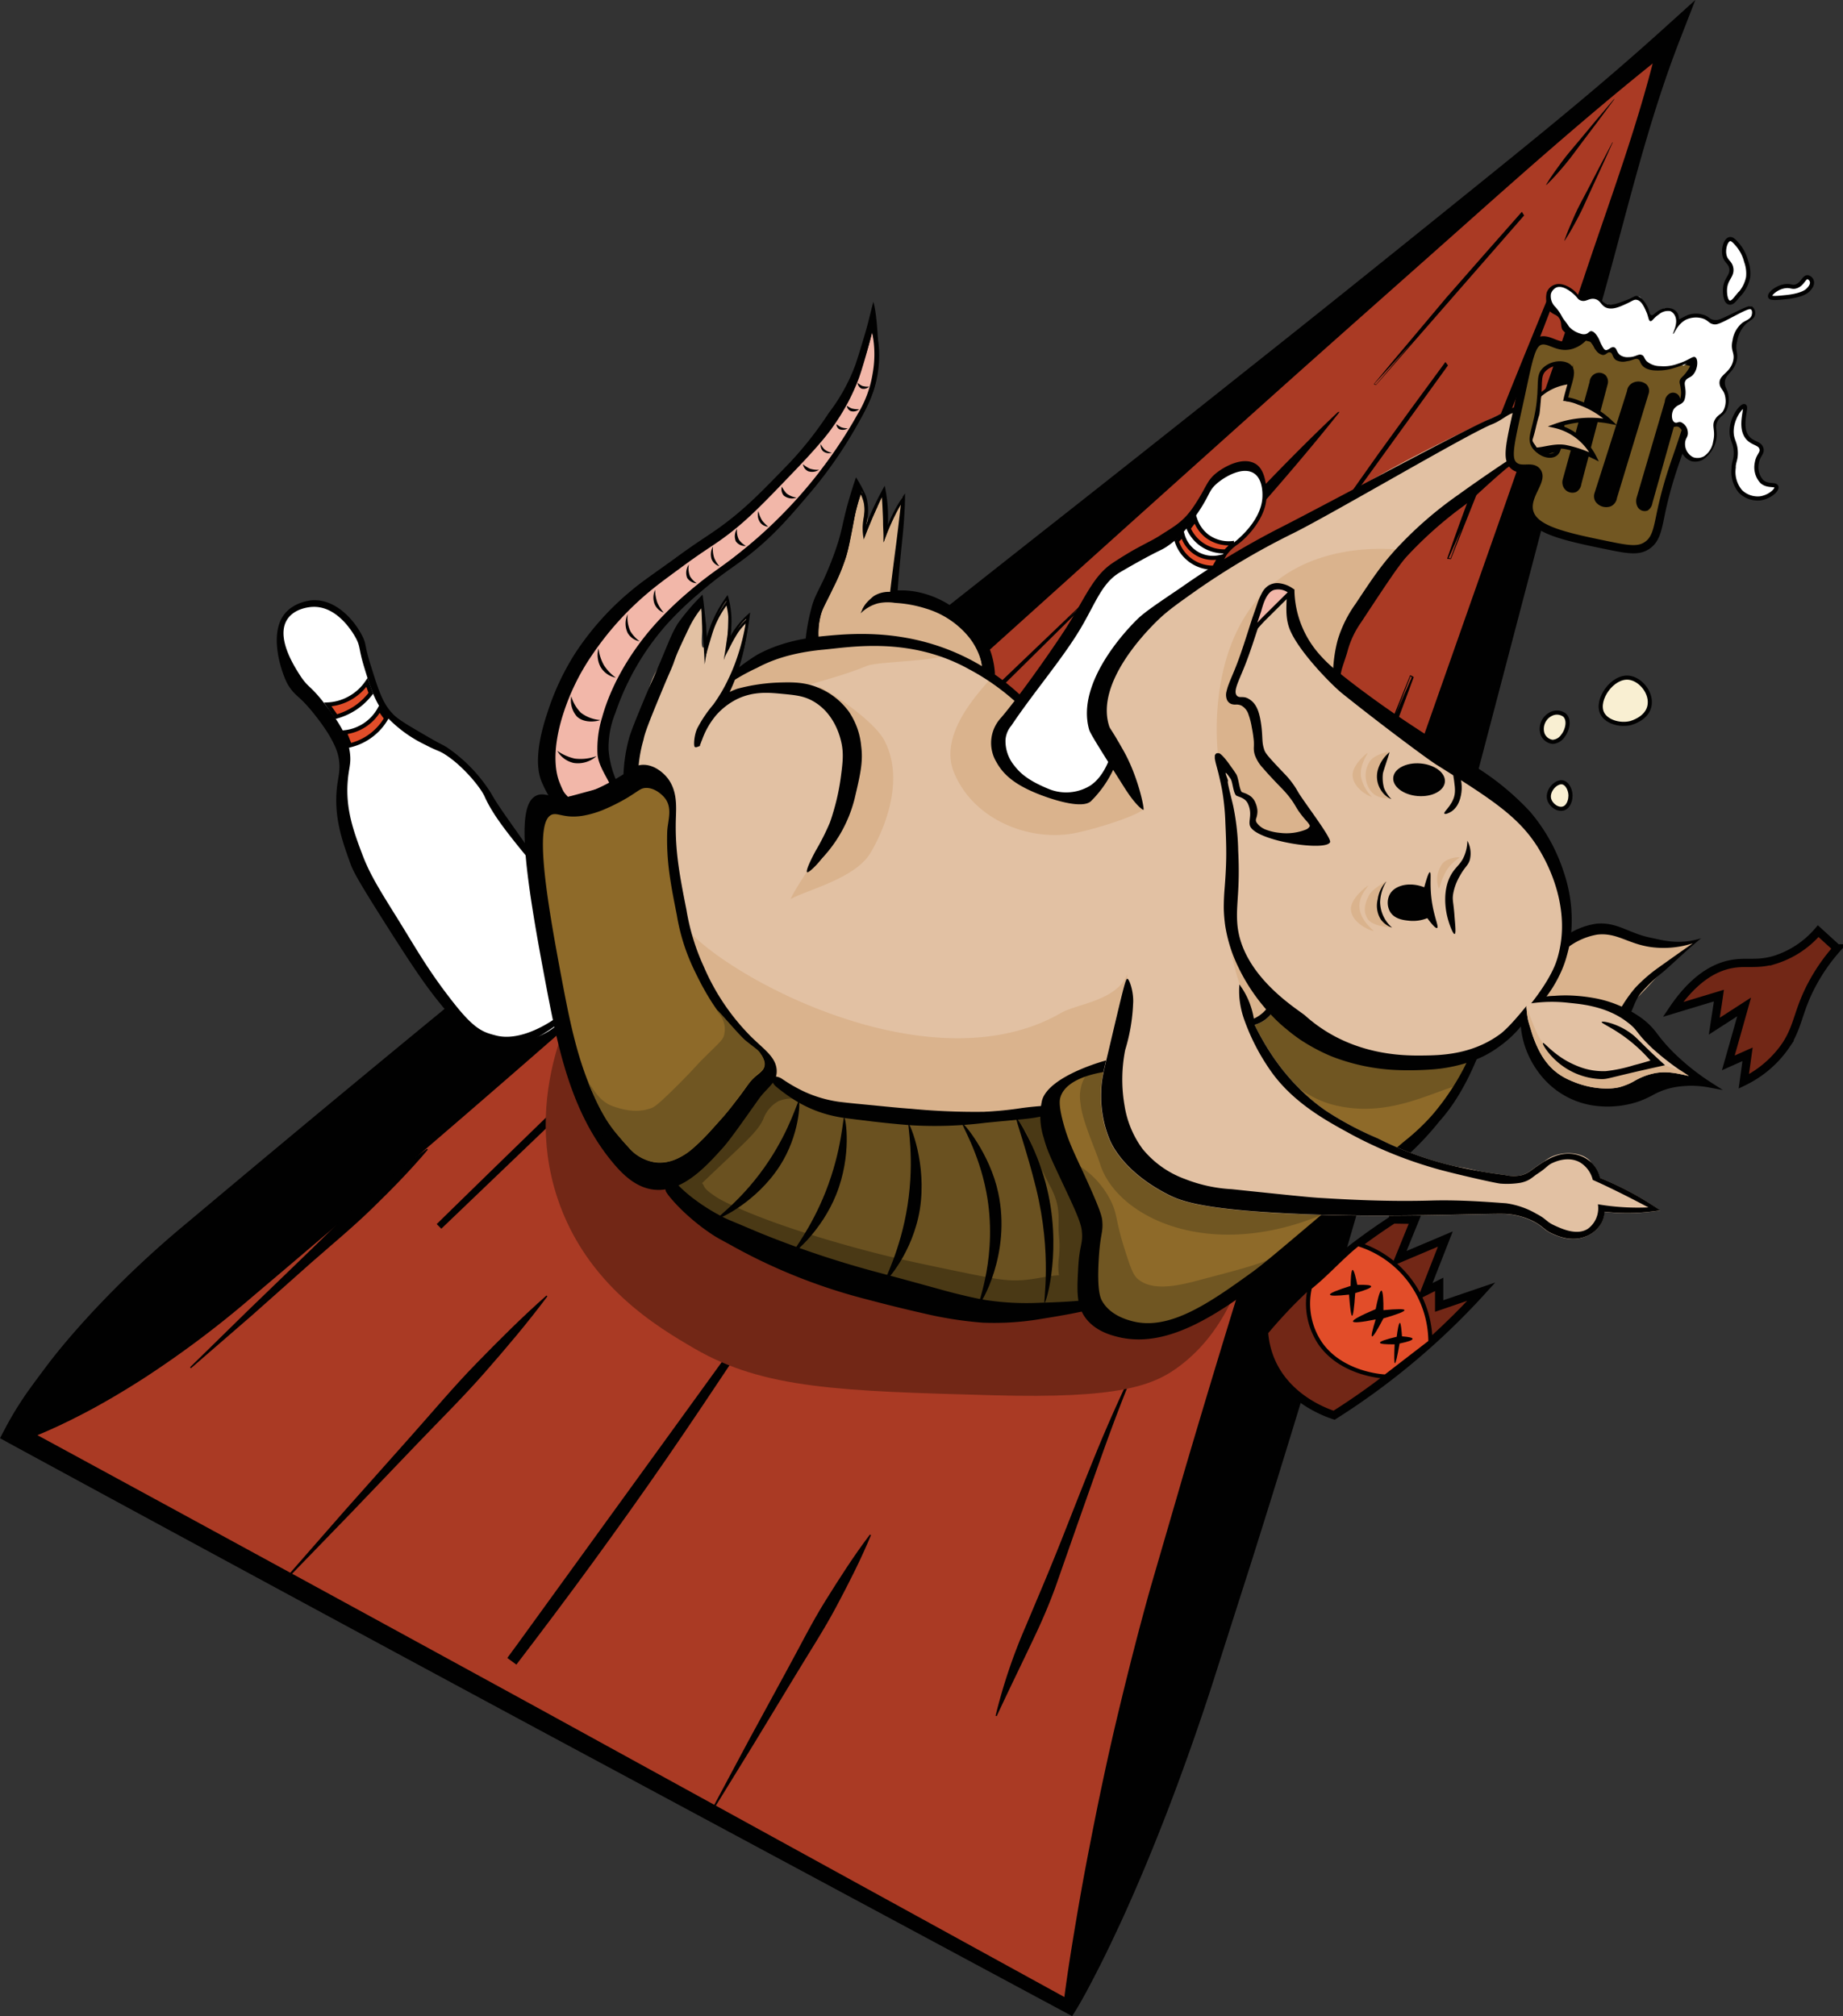 <svg xmlns="http://www.w3.org/2000/svg" viewBox="0 0 397.6 434.99"><rect x="0" y="0" width="397.6" height="434.99" fill="#333333" stroke="none"/><defs><style>.cls-1{fill:#aa3a24;}.cls-2{fill:#010101;}.cls-11,.cls-3{fill:#722716;}.cls-4{fill:#e2c1a3;}.cls-15,.cls-5{fill:#f2b7a9;}.cls-11,.cls-12,.cls-13,.cls-16,.cls-18,.cls-5{stroke:#010101;stroke-miterlimit:10;}.cls-12,.cls-16,.cls-18,.cls-5{stroke-width:0.89px;}.cls-6{fill:#dab38d;}.cls-7{fill:#8e6a29;}.cls-8{fill:#6a5120;}.cls-9{fill:#4a3915;}.cls-10{fill:#fff;}.cls-11,.cls-13{stroke-width:1.78px;}.cls-12{fill:#e24d29;}.cls-13,.cls-16{fill:none;}.cls-14{fill:#705622;}.cls-17{fill:#725722;}.cls-18{fill:#f9efd2;}</style></defs><title>Asset 3</title><g id="Layer_2" data-name="Layer 2"><g id="Layer_1-2" data-name="Layer 1"><path class="cls-1" d="M230.46,432.93,360.27,8,2.86,309.35Z"/><path class="cls-2" d="M229.62,430.88c.76-5.82,1.65-11.25,2.55-16.6S234,403.8,235,398.71c1.95-10.12,4-19.81,6.24-29.15s4.54-18.37,7-27.13l7.59-26.09c10.23-34.62,20.85-68.68,32.31-102.46l8.65-25.39,8.85-25.41,18-51.18c6-17.18,12.06-34.43,18-51.81,5.79-17.43,12.39-34.72,16.45-52.79l3.56,2.35c-15.33,12-30,24.9-44.53,37.84S288,73.29,273.46,86.32s-29,26-43.5,39.07l-43.45,39.12c-14.52,13-29,26-43.64,38.91s-29.27,25.73-44,38.44-29.57,25.36-44.44,37.95A218.2,218.2,0,0,1,31,297.39c-4.13,2.65-8.37,5.18-12.79,7.5l-3.34,1.7c-1.14.53-2.26,1.1-3.42,1.6a70.55,70.55,0,0,1-7.15,2.86l-.37-3.65q56.52,30.69,112.86,61.52ZM231.3,435,116.54,373.36Q59.11,342.45,1.8,311.3l-1.8-1,1.42-2.68a73.62,73.62,0,0,1,4-6.56C6.14,300,6.89,299,7.61,298l2.24-3c3-4,6.23-7.72,9.55-11.34a216.86,216.86,0,0,1,21.28-20.09q22.37-18.8,44.91-37.4t45.31-36.92c15.18-12.22,30.46-24.32,45.72-36.44l45.9-36.23q23-18.09,45.85-36.28C283.66,68.19,298.83,56,314,43.76s30.37-24.42,44.82-37.51L365.74,0,362.4,8.6c-6.76,17.35-11,35.47-16,53.46s-9.62,36.2-14.44,54.43l-14.45,55.07-7.37,27.71L302.56,227c-10.17,37.05-21.18,73.82-32.59,110l-8.63,27q-4.38,13.43-9.19,26t-10,24c-1.75,3.76-3.49,7.48-5.3,11S233.25,432,231.3,435Z"/><path class="cls-1" d="M237.13,126.82c-47.88,46.51-95.24,91.35-142.41,137.78L237.13,127.25Z"/><path class="cls-2" d="M237.1,126.9l-8.76,8.64-8.87,8.64L201.7,161.44l-35.58,34.47q-35.61,34.44-70.9,69.19l-1-1,35.48-34.46,35.6-34.35,35.79-34.14,18-17,18-16.94,0,.07A1.71,1.71,0,0,1,237.1,126.9Zm.07-.16a2.63,2.63,0,0,1,.06.5v.05l0,0-17.58,17.39L202,162l-35.42,34.53-35.61,34.33L95.21,265.11l-1-1q35.4-34.66,71.28-68.82Z"/><path class="cls-1" d="M288.77,88.93c-13.72,14.84-27.91,29.52-41.41,44.82l-.18.22c.06.06.11.13.17.2l41.42-45.23Z"/><path class="cls-2" d="M288.71,89.05c-.85,1-1.58,1.93-2.4,2.82l-2.56,2.85-5.14,5.69-10.29,11.37-10.26,11.37c-3.38,3.8-6.8,7.68-10.06,11.49l-.05-1.41.21.25-1.6,0L256.73,122c3.41-3.81,6.83-7.61,10.35-11.31,7-7.42,14.14-14.77,21.59-21.81l0,.07A.14.14,0,0,0,288.71,89.05Zm.12-.24a.15.15,0,0,1,.07.15l0,.05,0,0c-6.36,8-13.05,15.77-19.82,23.42-3.38,3.84-6.87,7.58-10.36,11.3l-10.54,11.14-.84.89-.76-.92-.14-.16-.63-.76.58-.64c3.48-3.87,6.92-7.57,10.43-11.31l10.57-11.12,10.67-11,5.34-5.5L286,91.6C286.94,90.62,287.94,89.69,288.83,88.81Z"/><path class="cls-1" d="M351,17.47q3.33-3.19,6.64-6.41Z"/><path class="cls-2" d="M351,17.41a39.79,39.79,0,0,0,3.27-3.59c.95-1.16,1.83-2.24,2.82-3.27l1,1a9.21,9.21,0,0,1-2.93,2.7A24.34,24.34,0,0,0,351,17.41Zm-.13.12a26.74,26.74,0,0,0,2.5-3.28,15.74,15.74,0,0,1,3.72-3.7l1,1c-1.23,1.11-2.57,2.17-3.83,3.14A38.19,38.19,0,0,0,350.89,17.53Z"/><path class="cls-1" d="M244.88,295c-7.3,16.17-12.64,32.17-18.86,48.18-3.56,8.89-8,17.78-11.12,27.11"/><path class="cls-2" d="M245,295c-2.61,6.23-5,12.54-7.26,18.9S233.23,326.64,231,333l-3.36,9.59q-1.77,4.8-3.92,9.4c-2.87,6.13-5.85,12.13-8.69,18.29l-.25-.09a119.6,119.6,0,0,1,6.49-19.27l3.91-9.29c1.3-3.1,2.57-6.24,3.82-9.37,2.48-6.28,4.93-12.58,7.49-18.84s5.33-12.44,8.27-18.53Z"/><path class="cls-1" d="M313,120.56c7.73-19.36,15.3-38.69,22.55-58.3l-23.16,58.19A4.1,4.1,0,0,1,313,120.56Z"/><path class="cls-2" d="M312.92,120.48,334.85,62l1.32.51-5.63,14.61-2.85,7.29-2.93,7.26-6,14.46c-2.05,4.8-4.12,9.59-6.27,14.35l-.1-.16Zm.08.16-.67-.07-.14,0,.05-.15c1.7-4.94,3.5-9.84,5.31-14.73L323.1,91,326,83.74l2.94-7.26L334.86,62l1.32.51Z"/><path class="cls-1" d="M332.27,75.11c-.55,1.49-1.09,3-1.65,4.49l1.75-4.38Z"/><path class="cls-2" d="M332.28,75.2c-.23.88-.42,1.71-.55,2.49s-.27,1.47-.44,2.15L330,79.33a10.12,10.12,0,0,1,.69-2.25,6.34,6.34,0,0,1,1.54-1.93l0,.19A.12.12,0,0,0,332.28,75.2Zm0-.18a.51.51,0,0,1,.25.08h0l0,.18a6.37,6.37,0,0,1-.2,2.45,11,11,0,0,1-1.05,2.12L330,79.35c.38-.82.79-1.61,1.2-2.33S331.94,75.64,332.25,75Z"/><path class="cls-1" d="M304.27,145.8l-54,135.54c12.17-28,21.95-55.56,33.51-83.12,7-17.57,14.05-34.86,21-52.09A3.72,3.72,0,0,1,304.27,145.8Z"/><path class="cls-2" d="M304.3,145.92l-53,135.82-2-.82c4.74-11.17,9.22-22.45,13.58-33.78l6.58-17,6.74-16.94,14.07-33.63,7.09-16.78c2.42-5.58,4.79-11.17,7.24-16.73l.07.19C304.57,146.16,304.44,146.05,304.3,145.92Zm-.07-.25a6.09,6.09,0,0,1,.62.32l.11.07,0,.12c-2.09,5.71-4.25,11.39-6.37,17.08l-6.51,17c-2.15,5.68-4.41,11.32-6.61,17s-4.52,11.27-6.72,16.92l-6.64,17-6.71,17c-4.52,11.28-9.16,22.53-14.08,33.66l-2-.82Z"/><path class="cls-1" d="M206.46,223.11c-7.43,11.14-14.86,21.43-22.29,32l60.64-84.91C232.4,187.36,220,204.37,206.46,223.11Z"/><path class="cls-2" d="M206.53,223.16c-3.7,5.35-7.45,10.66-11.1,16.05l-11,16.13-.51-.37,7.47-10.68,7.53-10.66L214,212.33l30.09-42.61,1.5,1.08c-3.22,4.38-6.39,8.8-9.64,13.16s-6.48,8.75-9.79,13.08l-9.85,13Zm-.15-.1,9.44-13.33,9.32-13.4c3.09-4.48,6.25-8.91,9.39-13.36s6.36-8.84,9.54-13.26l1.5,1.08L215,213.08l-15.27,21.15-7.63,10.57-7.69,10.54-.51-.36,11.29-15.92C199,233.76,202.66,228.39,206.38,223.06Z"/><path class="cls-1" d="M283.93,118.15,312,78.84l-.12-.15c-9.44,13.19-18.71,25.83-28.4,39.28A3.38,3.38,0,0,1,283.93,118.15Z"/><path class="cls-2" d="M283.92,118.11l27.8-39.47v.42l-.13-.16h.58l-7,9.87-7.1,9.82-7.2,9.75q-3.63,4.86-7.31,9.67l0-.09Zm0,.08-.48-.16-.07,0,0-.06q3.42-5,6.89-10l7-9.9,7.11-9.81,7.17-9.77.28-.39.3.39.1.14.16.21-.15.21Z"/><path class="cls-1" d="M296.85,83l31.57-36.56c0-.05-.07-.1-.1-.16-10.62,12.26-21,24-31.9,36.5Z"/><path class="cls-2" d="M296.84,83l31.31-36.74,0,.42-.11-.17.58.05-7.92,9.18-8,9.13-8.08,9q-4,4.5-8.17,9l0-.09Zm0,.09-.45-.2-.07,0,.05,0q3.86-4.68,7.78-9.3L312,64.25l8-9.12,8-9.07.32-.36.26.42.09.14.14.23-.17.19Z"/><path class="cls-1" d="M174.45,269.34c3.24-4.86,6.48-9.55,9.72-14.18L110.44,358.4C132.66,328.91,152.22,300.46,174.45,269.34Z"/><path class="cls-2" d="M174.34,269.27l9.72-14.19.22.16-18.14,26-9.07,13-9.13,13L111.42,359.1l-1.94-1.43q8.14-11,16.14-22.13l16.1-22.18c5.4-7.37,10.91-14.67,16.36-22S169,276.67,174.34,269.27Zm.22.15c-5.27,7.47-10.41,15-15.49,22.63s-10.14,15.22-15.33,22.75-10.52,15-15.88,22.36-10.89,14.71-16.46,22l-1.94-1.42,37.21-51.37,9.3-12.85,9.37-12.8,18.72-25.6.23.16Z"/><path class="cls-1" d="M286.36,111.28c-1.36,2.25-2.49,4.06-3.63,5.89l3.91-5.47C286.54,111.56,286.44,111.42,286.36,111.28Z"/><path class="cls-2" d="M286.36,111.37c-.6,1.12-1.13,2.19-1.61,3.24s-.94,2-1.43,2.93l-1.16-.78a27.91,27.91,0,0,1,1.78-2.86,13.92,13.92,0,0,1,2.47-2.37v.34A1.39,1.39,0,0,0,286.36,111.37Zm0-.18a2.21,2.21,0,0,1,.51.34l.08.07-.08.26a13.54,13.54,0,0,1-1.45,3.1,27.9,27.9,0,0,1-2.12,2.62l-1.17-.78c.72-1,1.48-2,2.2-3S285.74,112,286.36,111.19Z"/><path class="cls-1" d="M282.73,117.17l-37.92,53.08c11.15-15.35,22.36-30.78,34.55-47.61C280.62,120.55,281.68,118.85,282.73,117.17Z"/><path class="cls-2" d="M282.68,117.24c-6.38,9-12.68,18-18.83,26.91s-12.27,17.71-18.46,26.52l-1.15-.83c2.77-4.05,5.61-8.05,8.47-12s5.77-7.93,8.65-11.89,5.86-7.86,8.79-11.79,5.93-7.81,8.93-11.69v0c.56-.85,1.14-1.67,1.76-2.51S282.08,118.19,282.68,117.24Zm.1-.14c-.53.87-1,1.78-1.51,2.76s-1.06,2-1.61,3h0v0q-4.12,6.09-8.33,12.13c-2.84,4-5.62,8-8.49,12s-5.7,8-8.62,11.91-5.82,7.89-8.81,11.78l-1.15-.83c6.45-8.89,13-17.78,19.45-26.57S276.52,125.84,282.78,117.1Z"/><line class="cls-1" x1="153.56" y1="390.7" x2="187.79" y2="331.13"/><path class="cls-2" d="M153.44,390.64l8.1-15.16,8.21-15.09c2.75-5,5.3-10.16,8.32-15s6.11-9.69,9.6-14.29l.23.13c-2.21,5.33-4.82,10.44-7.51,15.49s-5.84,9.85-8.79,14.76l-8.91,14.69-9,14.63Z"/><line class="cls-1" x1="60.65" y1="341.8" x2="117.99" y2="279.57"/><path class="cls-2" d="M60.55,341.71l13.94-15.92L88.54,310c4.69-5.26,9.21-10.68,14.14-15.74s9.9-10.05,15.22-14.74l.19.18c-4.24,5.68-8.8,11.06-13.45,16.37S95,306.3,90.11,311.41L75.47,326.7,60.75,341.89Z"/><line class="cls-1" x1="41.09" y1="295.13" x2="92.21" y2="248"/><path class="cls-2" d="M41,295l12.42-12.17,12.51-12.08c4.18-4,8.2-8.19,12.6-12s8.83-7.51,13.59-10.89l.18.19c-3.76,4.47-7.83,8.61-12,12.67s-8.62,7.74-13,11.58L54.32,283.84,41.18,295.22Z"/><line class="cls-1" x1="348.24" y1="21.38" x2="333.62" y2="39.87"/><path class="cls-2" d="M348.28,21.4q-3.51,4.76-7.07,9.44c-1.18,1.57-2.32,3.18-3.58,4.68s-2.56,3-4,4.38l-.07-.06c1-1.7,2.18-3.28,3.34-4.87s2.47-3.06,3.72-4.57q3.75-4.54,7.56-9Z"/><line class="cls-1" x1="347.89" y1="30.7" x2="337.53" y2="51.88"/><path class="cls-2" d="M347.93,30.72q-2.42,5.39-4.9,10.73c-.82,1.78-1.59,3.59-2.51,5.33s-1.86,3.47-2.95,5.12l-.08,0c.64-1.87,1.44-3.67,2.23-5.47s1.76-3.51,2.67-5.25q2.7-5.25,5.46-10.46Z"/><path class="cls-3" d="M127.92,209.18c-2.19,3.4-15.67,25-7.7,49.2,6.24,19,21.89,28.09,29.63,32.6,15,8.71,31.52,9.17,64.61,10.07,26.91.74,34.46-2,40.3-6.52,10.07-7.75,13.5-19.45,14.82-26.08Z"/><path class="cls-4" d="M185.49,105.42q-5,16.33-10,32.66a30.3,30.3,0,0,0-13.31,5c-1.65,1.14-3.21,3.3-3.65,3s1.14-2.76,2.13-7.24c.43-1.9.93-5.06.33-5.27-.37-.12-1,.85-1.62,1.74-1.56,2.32-1.88,4-2.17,4-.67-.1.49-9.37-.51-9.59s-4,10.22-5,10,.89-9.83-.39-10.17c-.73-.19-1.67,2.85-4.81,8.06-3.42,5.66-4.62,5.89-6,9.53-1.27,3.48-.34,3.71-1.52,8.3-1.82,7.07-4.92,10-3.64,11.56s5.09-.93,7.67,1.19c1.33,1.09,1.6,2.81,1.78,4.24.81,6.31,1.21,9.47.61,14.22-1.62,12.81,6.37,25,9.51,29.76a54.15,54.15,0,0,0,10,11.31,14.69,14.69,0,0,0,1.68,3.59,17.79,17.79,0,0,0,5.5,5.06c8.76,5.11,27.18,4.87,27.18,4.87,7-.09,16-.47,26.42-1.59a13.69,13.69,0,0,1,2.47-4.71c3.76-4.64,9.42-5.19,10.75-5.29a27.29,27.29,0,0,0,3,13.29c4.26,8.07,11.61,11.48,15.78,13.34,9.39,4.19,17.09,3.84,29.91,3.63,8.53-.14,21.8-.26,38.87,0l6.86,3.29,2.32,3.35a16.59,16.59,0,0,1,4.71-.81c2,0,2.82.3,3.68-.21s1.72-1.8,1.53-5.56l8.11,1,2.95.37-13.07-6.8a4.29,4.29,0,0,0-.07-3.4c-1.42-2.71-6.78-3.06-9.72-1-1.75,1.24-1.27,2.36-2.78,3.51-2.73,2.08-6.8.3-12.34-1.06-7.91-1.94-7.48-.25-13.33-1.87-6-1.68-5.62-3.23-19.4-11.09-6.62-3.77-8.86-4.63-11.28-7.85a21.82,21.82,0,0,1-4.06-10.67,6.94,6.94,0,0,0,2.62-3.48,5.87,5.87,0,0,0,.27-3c-.52-2.63-3.1-3.06-5.1-5.56-1.14-1.42-1.5-3.32-2.23-7.11-.59-3-.65-4.86-1-11.38-.41-8.68-.48-9.23.12-9.72,3.44-2.84,13.7,8.74,19.06,5.77,1.49-.82,2.66-2.79,2.67-16.89,0-16.62-1.6-21.05.8-28.78.36-1.15,1.69-5.24,6.54-12.12s14.41-18.33,32.31-28.84q.51-6.21,1-12.43c-4.21,1.9-10.05,4.62-16.92,8.06-16.69,8.34-17.33,9.85-42.18,23.87-15,8.48-20.2,11-25.11,18.23a43,43,0,0,0-6.45,15.56l-18.24-2.11-6.83-5.86a9.86,9.86,0,0,0,.42-5.82c-1.48-5.81-9.23-10.12-19.28-10q.81-11.11,1.63-22.23l-4.28,8.25,0-8.93q-2.06,4.72-4.1,9.46Z"/><path class="cls-5" d="M122.4,172.43a17,17,0,0,1-4.55-8.59c-.8-4.43.67-7.85,3.26-13.63a56.28,56.28,0,0,1,10.37-16.3c2.4-2.61,5.63-5.11,12-10,10.22-7.85,10.49-7.26,15.93-11.78a107.16,107.16,0,0,0,15.78-16,64.73,64.73,0,0,0,8.45-13A58.79,58.79,0,0,0,188.08,70a20.65,20.65,0,0,1,1,4.07A23.93,23.93,0,0,1,187,86.78a41.66,41.66,0,0,1-2.52,4.67A96.93,96.93,0,0,1,178,101a99.15,99.15,0,0,1-7.93,9.63c-3.42,3.58-6.25,5.85-11.93,10.37-7.27,5.8-7.53,5.38-10.89,8.52a63,63,0,0,0-9.85,11.71,47.28,47.28,0,0,0-6.6,14.74,16.63,16.63,0,0,0-.44,7.19,15.54,15.54,0,0,0,2.74,6.37Z"/><path class="cls-6" d="M175.12,139.09a51.48,51.48,0,0,1,36.94,6.26,8.22,8.22,0,0,0,.67-4c-.64-6.26-9.29-9.84-12.13-11a30.88,30.88,0,0,0-7.32-2q.71-10,1.4-20.08a27.87,27.87,0,0,0-2.89,4.45q-.43.84-.78,1.65c-.07-2.74-.15-5.48-.22-8.23a49.73,49.73,0,0,0-3.11,6.12c-.37.87-.71,1.72-1,2.55a12.87,12.87,0,0,0-1.34-10.22,50.24,50.24,0,0,1-3.55,14.22c-1.43,3.42-2.59,5-4,8.89A48.42,48.42,0,0,0,175.12,139.09Z"/><path class="cls-6" d="M245.36,172.88c.54.77,1,1.38,1.33,1.77-1.92,1.56-10.35,4.23-14.89,5.12-9.46,1.84-21.74-2.68-26-13.12-3.7-9,7.21-19,8.22-20.67,17.92,12.4,25.59,17.23,27.57,20.23A43.85,43.85,0,0,0,245.36,172.88Z"/><path class="cls-6" d="M176.56,148.2c.38-.34,11.71,6.79,14.23,11.56,5.47,10.4-2.51,23.49-3.11,24.45-3.4,5.4-13.66,7.83-17.12,9.78,1.19-2.66,3.82-6,5-8.67a33.45,33.45,0,0,0,3.56-4.66c1.16-1.84,7.88-12.49,4.44-22.23C181.9,153.73,176.22,148.51,176.56,148.2Z"/><path class="cls-6" d="M243.21,210.22c-2.34,5.74-10.8,6.32-14.3,8.33-26.88,15.5-68.5-5.74-79.8-17.11-3,2.2,14.79,31.22,16.89,30.78a28.88,28.88,0,0,0,10.23,6.23c3.59,1.22,6.05,1.21,12.22,1.55,13.08.72,11.57,1.3,17.79,1.34a102.11,102.11,0,0,0,19.33-1.78,9.36,9.36,0,0,1,2-4.45c.46-.54,1.45-1.57,4.45-2.89A30.45,30.45,0,0,1,239.8,230a62.24,62.24,0,0,0,1.78-6.22A71.1,71.1,0,0,0,243.21,210.22Z"/><path class="cls-6" d="M273.88,126.64c10.05-9.08,23.8-8.45,28.6-8a51.82,51.82,0,0,0-9.93,13.49,54.83,54.83,0,0,0-5.63,23.71c-.39,11.21-3.11,29.71-12.89,62.08l-3.41,2.37c-.65-1.35-1.51-3.27-2.37-5.63a57.39,57.39,0,0,1-3.41-14.22c-.49-5.76.63-8.57,1.19-13.34,1.24-10.68-2.25-14.73-3.26-24.15C262.47,160.2,260.47,138.77,273.88,126.64Z"/><path class="cls-6" d="M158.22,145.32,156,150.87c8.28-3.44,12.15-.93,14.19-1.67,6.42-2.3,11-3.12,16.76-5.5,2.34-.95,12.88-.93,17.23-2.27-11-3.56-24.93-3.12-30.32-2.12A46.36,46.36,0,0,0,158.22,145.32Z"/><path class="cls-7" d="M239,229.6a17.19,17.19,0,0,0-8.22,2.9,9.88,9.88,0,0,0-3.81,4.28c-1.05,2.73.06,5.39,2.32,10.19,6,12.75,7,12.9,7.26,16.15.33,4.91-2,5.42-1.63,11.71.16,2.94.42,7.49,3.26,10.07,4.09,3.72,11.52,1.54,15.56.3,8.1-2.49,11.63-5.83,27.5-18.48,2.2-1.76,16-12.75,25.4-22.12a47.5,47.5,0,0,0,7-8.6,45.76,45.76,0,0,0,4.14-8.32,44.84,44.84,0,0,1-12.29,1.65c-15.33-.07-26.43-8-30.81-11.61a35.12,35.12,0,0,1-3.27,2.43C260.55,227.26,245.22,228.93,239,229.6Z"/><path class="cls-8" d="M165.56,232.15a63.07,63.07,0,0,0,17.67,7.52c8.57,2.16,15.54,1.92,24.41,1.63a149.86,149.86,0,0,0,18.13-1.7c1.47,4.23,3.43,9.71,5.88,16.11a64.19,64.19,0,0,1,2.81,8,35.83,35.83,0,0,1-.51,18c-2.11.36-5.38.83-9.4,1.11-26.86,1.84-47.83-8-56.67-12.22a130.22,130.22,0,0,1-23.36-14.49,73.46,73.46,0,0,0,7.41-6.22A74.7,74.7,0,0,0,165.56,232.15Z"/><path class="cls-9" d="M173.27,237.45a7.43,7.43,0,0,0-5.34.14,7.33,7.33,0,0,0-3.26,3.86c-1.27,2.92-4.58,5.53-13.2,13.82.69.89.17.87,1.78,2.11a19.13,19.13,0,0,0,3.11,1.92c13.13,6.5,35.12,11.71,35.12,11.71,5,1.18,8.21,1.86,14.22,3.11,6.94,1.45,8.81,1.74,10.23,1.93,5.54.74,8.59-.69,12.53-.89a12.89,12.89,0,0,1,0-3.89c.33-3.48-.13-4.4-.09-6.67.05-3,.07-5-1.69-8.44a72.37,72.37,0,0,1-4.15-9.19,18.55,18.55,0,0,0-3.31-5.74c-1.32-1.33-5.91-1.26-7.43-1.15,2.81-.64,10.8.12,13.61-.52a79.08,79.08,0,0,1,4.75,10.37,80.41,80.41,0,0,1,3.11,10.52,54.63,54.63,0,0,1,1.33,8,42.88,42.88,0,0,1-1,13.19,66,66,0,0,1-10.07,1.63c-3.08.25-10.46.64-25.49-2.81-11.72-2.7-8.32-3.18-33-11.27-5.93-1.93-12.87-4.11-17.93-10.66a25.49,25.49,0,0,1-2.82-4.6,23.39,23.39,0,0,0,10.08-7.85c2.47-3.52,3.62-7.59,8.3-11.12a36.53,36.53,0,0,1,3-2.29C167.71,233.66,171.19,236.46,173.27,237.45Z"/><path class="cls-6" d="M338.32,202.82c2.92-2.31,5.26-2.72,6.83-2.68,1.78.05,2.18.65,6.52,1.93a38.54,38.54,0,0,0,6.38,1.48,27.48,27.48,0,0,0,7.16,0,84.53,84.53,0,0,0-8.17,7.66c-.43.48-1.7,1.89-3.54,3.76-1.31,1.35-2.41,2.42-3.15,3.13a35.8,35.8,0,0,0-6.92-2.32,36.18,36.18,0,0,0-12.14-.62,16,16,0,0,0,7-12.3Z"/><path class="cls-10" d="M118.73,221a13.54,13.54,0,0,1-18.69.23c-3.77-5.33-8.89-12.65-14.94-21.5-8.43-12.33-9.94-14.88-10.23-19.11-.18-2.67,0-7.07-.66-15.34a31.49,31.49,0,0,0-.67-5.33c-1.82-5.8-6-6.15-10.23-12.9-1.49-2.36-3.33-5.37-3-9.26.08-1.13.34-4.46,3-6.37a7.73,7.73,0,0,1,5.48-1.19c4.27.48,6.77,3.89,7.34,4.67,1.28,1.75,1.29,2.73,2.67,7.19,1.75,5.69,2.63,8.53,3.85,10.22,1.54,2.15,4.14,3.8,9.33,7.12,4,2.57,4.11,2.06,6.23,3.7a32.2,32.2,0,0,1,7.33,8.23c2,3.08,1.82,3.75,3.86,6.81a37.76,37.76,0,0,0,5.36,6.45q1.17,8.21,2.47,16.52,1.44,9.39,3,18.57Z"/><path class="cls-10" d="M240.73,164.78l-4.64,5.87a11.68,11.68,0,0,1-4.44,1.49c-5.09.59-9-2.51-11.26-4.3-2.46-2-4.5-3.56-4.89-6.22-.32-2.15.59-3.87,2.22-6.82a32.27,32.27,0,0,1,5.48-7.26,69.2,69.2,0,0,0,8.74-12.45c3.33-6.07,3.34-8.32,6.67-11.11,1.28-1.07,4.16-2.64,9.93-5.78a27.08,27.08,0,0,0,5.93-4.15,28.58,28.58,0,0,0,2.37-2.52,35.66,35.66,0,0,0,4.74-7.26,10,10,0,0,1,5-3.41,5.17,5.17,0,0,1,3.85,0c1.87,1,2.23,3.46,2.37,4.45.62,4.25-2.06,7.74-2.89,8.81a15.26,15.26,0,0,1-3.55,3.34,8.57,8.57,0,0,0-1.93,2.07,8.8,8.8,0,0,0-1,1.93c-2.12,1.39-5.16,3.49-8.67,6.22-7,5.46-10.53,8.19-13.56,12.82-2.2,3.36-5.84,8.92-4.67,15.78A17.87,17.87,0,0,0,240.73,164.78Z"/><path class="cls-10" d="M376.49,87.64a6,6,0,0,0-2.44,2.55,6.31,6.31,0,0,0-.44,4c.23,1.3.6,1.25.77,2.45.22,1.47-.29,1.92-.44,3.78a7.3,7.3,0,0,0,.44,4,5.42,5.42,0,0,0,3.45,2.89,5.49,5.49,0,0,0,4.56-1c.13-.1,1.17-.9,1-1.34s-1.21,0-2.34-.44a3.76,3.76,0,0,1-2.11-2.78,7.3,7.3,0,0,1,.78-3.45c.36-1,.54-1.15.44-1.55-.22-.94-1.44-.89-2.55-2A5.5,5.5,0,0,1,376.27,92,7.86,7.86,0,0,1,376.49,87.64Z"/><path class="cls-10" d="M372.94,65.19c.54.18,1.25-.61,2.11-1.56a6.84,6.84,0,0,0,2.22-4.33,8.64,8.64,0,0,0-.78-2.89,14.1,14.1,0,0,0-2.22-4c-.74-.94-1-1-1.22-1-.64.09-1,1.48-1,2.55a5.55,5.55,0,0,0,.67,2.22c.5,1,.8,1.1.89,1.67.12.89-.53,1.38-1,2.34C371.62,62.18,372.09,64.89,372.94,65.19Z"/><path class="cls-10" d="M381.83,64c.18.42,1.07.39,2.33.34a13.28,13.28,0,0,0,3.34-.56,6,6,0,0,0,2.11-.89c.61-.45,1.81-1.6,1.44-2.44-.27-.64-1.31-.76-1.55-.78a2.82,2.82,0,0,1-1.11,1.67c-.55.35-1,.27-2.89.44a5.61,5.61,0,0,0-2.34.45C382.37,62.63,381.63,63.5,381.83,64Z"/><path class="cls-10" d="M352.05,155.76c-2,.71-4.95.65-6.12-1.11a4.56,4.56,0,0,1-.33-3.33,6,6,0,0,1,2.11-3.89,4.61,4.61,0,0,1,6,0c.34.26,2.32,1.77,2.22,4C355.81,154.34,352.28,155.68,352.05,155.76Z"/><path class="cls-10" d="M336.38,153.76c-1.16-.35-2.32.77-2.56,1a3.36,3.36,0,0,0-1.11,3,2.84,2.84,0,0,0,1.55,1.89,2.54,2.54,0,0,0,1.67.11,3.08,3.08,0,0,0,1.89-2.22C338.18,156.13,337.67,154.15,336.38,153.76Z"/><path class="cls-10" d="M336.49,168.88c-1.13,0-1.79,1.31-2,2a2.81,2.81,0,0,0,.22,2.33,2.48,2.48,0,0,0,2,1.22,2.34,2.34,0,0,0,1.67-.78,3,3,0,0,0,.11-3.33C338.37,170.12,337.64,168.83,336.49,168.88Z"/><path class="cls-10" d="M273.32,286.61c.81-2.11,2.73-4.46,3.66-4.09s1.2,2.81-1.42,13.73A9.32,9.32,0,0,1,273.32,286.61Z"/><path class="cls-10" d="M98.88,219.11c.82,3.68,6.26,5.11,7.11,5.33,6.81,1.8,16.16-1.83,17.34-8.66.72-4.2-1.71-9.2-5.51-10.86C110,201.48,97.47,212.81,98.88,219.11Z"/><path class="cls-2" d="M120.29,221c-2,1.39-8.82,6.43-14.22,5.19-2-.46-4.25-1.54-9.86-8.15-3.73-4.4-6.39-8.24-12.37-17.64-7-11-7.69-12.53-8.3-14.22-1.68-4.66-3.61-10-2.82-16.52.28-2.28.75-3.57.37-5.93-.18-1.15-.78-3.93-5.11-9.41-3.59-4.55-4.06-3.76-5.78-6.45-1.05-1.64-4.33-10.23-1.11-15,2-2.92,5.68-3.3,6.08-3.34,5.29-.46,9.38,4.45,11,7.71.94,1.87.39,1.81,1.78,6.22,1.74,5.57,2.61,8.35,4.89,10.67,1.13,1.16,3.27,2.41,7.55,4.89,3,1.74,3.12,1.63,4.23,2.37a33.35,33.35,0,0,1,9.33,9.78c1.71,3.09,4.82,7.12,8.6,12.67l.29,2.45c-6.13-7.38-8.7-10.88-10.3-14.45-.91-2-4.64-6.55-8.44-9-1.42-.93-1.89-.83-4.37-2.15A28.15,28.15,0,0,1,84,155.24c-3-3.16-4.07-6.82-5.49-11.48-1.19-3.95-.72-4.21-1.77-6.15-.68-1.24-4-6.83-9.19-6.67-.42,0-3.91.17-5.56,2.67-2.54,3.86,1.45,10.09,2.67,12,1.84,2.88,2.29,2.19,5.48,6.37,2.59,3.4,4.79,6.35,5.34,10.38.32,2.39-.21,3.2-.45,6-.54,6.2,1.29,11.08,3.11,15.93,1.6,4.25,3.56,7.4,7.49,13.7,4.3,6.92,6.84,11.6,12.52,18.75,4.44,5.59,6.29,6,8.81,6.67,5,1.33,10.92-2.28,13-3.78Z"/><path class="cls-11" d="M272.69,287.35a19.15,19.15,0,0,0,1.56,6.44c3.53,8,11.64,10.93,13.56,11.56,3.25-2.05,6.6-4.34,10-6.89a154.75,154.75,0,0,0,21.78-19.78l-9.11,3.11v-4.67l-3.11,1.56,4.44-11.34-10,4.23c1.14-2.8,2.27-5.59,3.41-8.38l-4.67-.07a136.34,136.34,0,0,0-12.07,8.82A112.25,112.25,0,0,0,278,281.42C275.81,283.71,274,285.76,272.69,287.35Z"/><path class="cls-11" d="M376.2,233.33l.81-5.85-4.15,1.85q1.71-6,3.41-12.07l-6.44,4.15c.34-2.2.69-4.4,1-6.6l-9.92,3c4.72-7,9.25-9.14,12.52-9.78s5.45.21,9.33-.89a20.26,20.26,0,0,0,9.49-6.23l4.07,3.71a39.66,39.66,0,0,0-5.41,7.78c-3.05,5.74-2.87,8.81-5.55,13A23.31,23.31,0,0,1,376.2,233.33Z"/><path class="cls-12" d="M282.59,277.79A15.37,15.37,0,0,0,284.92,290c4.69,6.52,13.48,7,14,7l9.67-7.45a22.15,22.15,0,0,0-15.65-21.13C289.46,271.18,286.07,275.05,282.59,277.79Z"/><path class="cls-2" d="M241.13,163.69a23.83,23.83,0,0,1-5.81,9.21c-1.83,1.59-7.51-.14-10.6-1.3-5.46-2.06-8.14-4.26-9.72-7.11a8,8,0,0,1,1-9.67c4.25-5,11.43-15.32,14-19.34,3.94-6.16,5.79-11.16,9.95-13.95,2.22-1.49,4.55-2.83,4.55-2.83,3.47-1.91,4.32-2.22,6-3.32,2.8-1.78,4.77-2.83,6.89-5.92,2.74-4,2.85-5.55,4.71-7.15s6.14-4,8.94-2.12c2.49,1.7,2.2,6.94,2.17,7.39-.34,4.54-4.4,8.6-6.22,9.9a9.46,9.46,0,0,0-2.45,2.39,15.52,15.52,0,0,0-1.26,2.83l-1.34.83a20.58,20.58,0,0,1,1.82-3.83,15.15,15.15,0,0,1,2.89-3c.94-.8,5.26-4.48,5.67-9.06.05-.54.31-4.12-1.78-5.5-2.27-1.51-6,.46-8,2.17-1.79,1.55-1.46,2.3-3.83,5.89-1.78,2.68-3.7,5.57-7.06,7.78-1.24.81-1.22.58-5.33,2.83-2.57,1.41-4.49,2.55-4.78,2.72-4.2,2.53-5.4,7.39-9.34,13.56-3.8,6-9.65,12.93-14,19.45a5.38,5.38,0,0,0-1.28,3.11,8.32,8.32,0,0,0,1.83,5.45c1.29,1.69,3,3.28,7.45,5.11a9.93,9.93,0,0,0,8.95-.67c3.28-2.11,4.64-6.79,5.16-8.89C240.59,161,240.89,163.36,241.13,163.69Z"/><path class="cls-2" d="M175.54,138.08a17.39,17.39,0,0,1,.47-4.84c.58-2.41,1.44-3.7,2.7-6.37a69.26,69.26,0,0,0,2.71-6.82c1.27-3.85,1.13-4.94,2.66-10.19.56-1.9,1.07-3.44,1.41-4.44a9.71,9.71,0,0,1,1.11,2.37,10.76,10.76,0,0,1-.07,6.44c.63-1.67,1.39-3.44,2.29-5.29.58-1.17,1.16-2.27,1.75-3.3a32.23,32.23,0,0,1,.7,6c0,.79,0,1.54,0,2.26a30.73,30.73,0,0,1,1.82-3.81,31.53,31.53,0,0,1,1.78-2.82c0,.85,0,2.18-.12,3.82-.17,3.71-.48,5.92-.88,10.07-.15,1.55-.36,3.83-.56,6.63a18.23,18.23,0,0,1,3.11.15,20.22,20.22,0,0,1,8.15,3.11,19.21,19.21,0,0,1,6.22,5.37,17.38,17.38,0,0,1,3.1,9.19l-2-1.18a13.21,13.21,0,0,0-.26-2,14.09,14.09,0,0,0-3.19-6.22,18.6,18.6,0,0,0-8.7-5.56,26.36,26.36,0,0,0-6.52-1.18,9.39,9.39,0,0,0-3.64.11,8.19,8.19,0,0,0-3.63,2.11,5.93,5.93,0,0,1,2.3-2.74,5.81,5.81,0,0,1,3.74-.85c.15-1.31.39-3.33.71-5.82.35-2.8.52-4,.77-6,.22-1.74.53-4.28.86-7.41q-.87,1.44-1.71,3.18a41.58,41.58,0,0,0-2,5c0-1.6-.08-2.9-.11-3.81,0-1.51-.06-2.27-.11-3.45s-.11-1.92-.15-2.52c-.43.9-.79,1.65-1,2.19-1,2.12-1.7,3.89-2.29,5.33-.21.5-.37.91-.48,1.19a11.71,11.71,0,0,1-.23-3.11c.06-.93.2-1.35.26-2a8,8,0,0,0-.81-4.19c-.21.61-.53,1.58-.85,2.78-.6,2.19-.76,3.47-1.23,5.82s-.71,3.57-1.14,5a44.13,44.13,0,0,1-2.75,6.63c-1.77,3.76-2.32,4.32-2.77,6.27a15.41,15.41,0,0,0-.36,4.69Z"/><path class="cls-2" d="M173.78,138.17a41.88,41.88,0,0,1,1.22-6.76c.59-2.45,1.47-3.77,2.75-6.5a69.86,69.86,0,0,0,2.76-7c1.3-3.92,1.16-5,2.72-10.39.57-1.94,1.09-3.51,1.44-4.53a29.18,29.18,0,0,1,2.15,4,11,11,0,0,1-.08,6.58c.65-1.71,1.42-3.52,2.35-5.41.58-1.19,1.18-2.31,1.77-3.36a32.54,32.54,0,0,1,.72,6.12c0,.8,0,1.57,0,2.31a32.26,32.26,0,0,1,3.67-6.77c0,.87,0,2.23-.12,3.9-.18,3.78-.5,6-.9,10.27-.16,1.57-.37,3.9-.57,6.76a18.94,18.94,0,0,1,3.17.15,20.41,20.41,0,0,1,8.31,3.18,19.46,19.46,0,0,1,6.35,5.47,17.84,17.84,0,0,1,3.16,9.37c-.68-.4-1.87.15-2.55-.26a12.44,12.44,0,0,0-.26-2,14.46,14.46,0,0,0-3.25-6.35,19,19,0,0,0-8.88-5.66,26.78,26.78,0,0,0-6.65-1.21,9.72,9.72,0,0,0-3.7.11,8.39,8.39,0,0,0-3.7,2.16,9.44,9.44,0,0,1,2.86-3.75,6.1,6.1,0,0,1,3.82-.87c.15-1.33.39-3.39.71-5.93.37-2.85.54-4,.8-6.08.22-1.77.54-4.36.87-7.56-.59,1-1.17,2.07-1.74,3.25a52.76,52.76,0,0,0-2.34,5.59c0-1.63.21-3.45.19-4.38,0-1.54-.06-2.32-.12-3.51s-.11-2-.15-2.57c-.44.91-.8,1.67-1.06,2.23-1,2.16-1.73,4-2.34,5.44-.21.5-.69,1.9-.81,2.19a11.85,11.85,0,0,1-.22-3.18c.06-.94.2-1.37.26-2a10.82,10.82,0,0,0-.51-5.24c-.22.62-.54,1.6-.87,2.83-.61,2.23-.77,3.54-1.25,5.93s-.73,3.65-1.17,5.14a45.45,45.45,0,0,1-2.79,6.76c-1.81,3.83-2.37,4.4-2.84,6.38a15.74,15.74,0,0,0-.36,4.79Z"/><path class="cls-2" d="M136.59,167a34.6,34.6,0,0,1,1.07-7.52c.21-.81.57-2.05,3.12-8.22,1.94-4.71,1.74-4,3.66-8.62s2.32-5.79,3.56-7.83a41.53,41.53,0,0,1,3.36-5.26c.25,1.51.77,3.49.92,5.2.12,1.34.19,2.62.22,3.84a28,28,0,0,1,1.22-3.56,27.3,27.3,0,0,1,3.23-5.61,18.63,18.63,0,0,1,.77,4.44,19,19,0,0,1-.27,4.45,16.42,16.42,0,0,1,2.39-3.5,16.68,16.68,0,0,1,1.77-1.73c-.09.84-.25,2.05-.5,3.51a49.09,49.09,0,0,1-2.22,9.16,38.88,38.88,0,0,1-1.89,4.39c.47-.22,1.13-.53,1.95-.83a22.81,22.81,0,0,1,7.33-1.33c2.73-.07,5.35-.13,8.39,1.22a15.15,15.15,0,0,1,6.12,4.94c2,2.81,2.31,6.26,2.55,8.1.44,3.31-.17,6-1.39,11.17-1.39,5.93-3.15,10.54-6.11,13.5-.28.28-1.47,1.47-1.72,1.28s.22-1.58,1.83-4.59a51.29,51.29,0,0,0,3.06-6.06c.37-1,.57-1.67.89-2.78a48.11,48.11,0,0,0,1.44-6.67c.45-3.4.72-5.4.17-7.89-.22-1-1.36-6.13-5.95-8.83-2.05-1.21-3.87-1.39-6.89-1.67-2.82-.27-6.16-.58-9.72,1.17a14.88,14.88,0,0,0-4.45,3.44,17.33,17.33,0,0,0-3.05,5.34c-.15.36-.26.67-.34.89a1.16,1.16,0,0,1-1.05-.12c-.37-.36-.18-1.24.5-2.66a26.32,26.32,0,0,1,3.33-5,33.58,33.58,0,0,0,3.17-5.43,38.39,38.39,0,0,0,1.87-4.63,45.88,45.88,0,0,0,2-8.23,13.43,13.43,0,0,0-1.7,2,34.09,34.09,0,0,0-2,3.62l-.89,1.68c.25-1.46.42-2.7.53-3.61a23.9,23.9,0,0,0,.32-4.22,16.63,16.63,0,0,0-.46-3.28,20.88,20.88,0,0,0-2.49,4.44c-.41,1-.68,1.95-1.2,3.69-.41,1.38-.72,2.53-.93,3.35,0-1.07-.08-2.26-.16-3.55s-.18-2.42-.3-3.8c-.09-1.08-.2-2.27-.33-3.56a21.36,21.36,0,0,0-2.34,3.58c-.17.3-1.33,2.72-2.37,5a33.49,33.49,0,0,0-1.33,3.37c-.91,2.32-.37.74-3.48,8.29-2.65,6.43-2.76,7.19-3,8.23a29.84,29.84,0,0,0-1.13,7Z"/><path class="cls-2" d="M134.5,167.29a35,35,0,0,1,1.11-7.65c.21-.82.58-2.08,3.19-8.35,2-4.79,1.8-4.07,3.77-8.76s2.38-5.89,3.66-8a46.43,46.43,0,0,1,5.33-6.22c.25,1.53.47,3.75.63,5.49.12,1.36.19,2.66.23,3.9a27.91,27.91,0,0,1,1.25-3.61,27.53,27.53,0,0,1,3.31-5.71,19.22,19.22,0,0,1,.8,4.52,19.53,19.53,0,0,1-.28,4.52A16.66,16.66,0,0,1,160,133.9a18.2,18.2,0,0,1,1.83-1.75c-.1.85-.26,2.08-.51,3.56A50.11,50.11,0,0,1,159,145a41.46,41.46,0,0,1-1.94,4.46,20.31,20.31,0,0,1,2-.85,40.1,40.1,0,0,1,9.14-1.35c2.81-.07,5.49-.13,8.62,1.24a15.41,15.41,0,0,1,6.28,5,15.71,15.71,0,0,1,2.69,7.51c.44,3.36-.18,6.07-1.43,11.35a29.17,29.17,0,0,1-7.89,13.72c-.29.28-1.51,1.49-1.77,1.3s.17-.9,1.83-4a52.46,52.46,0,0,0,3.14-6.15c.38-1,.58-1.69.91-2.83a46.76,46.76,0,0,0,1.48-6.77c.47-3.47.74-5.49.18-8-.22-1-1.4-6.23-6.11-9-2.11-1.23-4-1.41-7.08-1.7-2.9-.27-6.34-.59-10,1.19a15.24,15.24,0,0,0-4.57,3.5,17.88,17.88,0,0,0-3.14,5.42c-.15.38-.28,1.71-.36,1.93-.36.09-.85.41-1.11.17s-.13-2.57.56-4a27.24,27.24,0,0,1,3.42-5.08,33.68,33.68,0,0,0,3.26-5.51,39.19,39.19,0,0,0,1.92-4.71,46.61,46.61,0,0,0,2-8.36,13.57,13.57,0,0,0-1.75,2,32.32,32.32,0,0,0-2,3.68c-.39.73-.93,2.86-1.14,3.24.26-1.49.66-4.28.78-5.2a24.68,24.68,0,0,0,.32-4.29,16.27,16.27,0,0,0-.47-3.34,21,21,0,0,0-2.55,4.52A38,38,0,0,0,153,138c-.42,1.4-.82,4.51-1,5.34,0-1.09-.09-2.3-.17-3.62s-.18-2.45-.31-3.86c-.09-1.09-.14-4.3-.27-5.61a22.49,22.49,0,0,0-2.39,3.7c-.18.3-1.37,2.77-2.43,5.12a32.24,32.24,0,0,0-1.37,3.43c-.94,2.36-.39.75-3.58,8.43a55.21,55.21,0,0,0-3.43,9.94c-.71,3-.88,3.84-.81,5.51C136.79,166.43,134.87,167.19,134.5,167.29Z"/><path class="cls-2" d="M133.18,168.89a20.42,20.42,0,0,1-1.89-7.16,19.77,19.77,0,0,1,1.48-7.93,55.91,55.91,0,0,1,10.78-18.75,69.93,69.93,0,0,1,7-6.81c4.34-3.81,6.88-5.33,10-7.67,6-4.54,9.69-8.91,13.71-13.63a92.25,92.25,0,0,0,11.63-17c2-3.75,2.9-6.21,3.3-9.15.63-4.65,0-13.32-.78-15.67-.28,1-1.16,4.75-1.67,6.45-.78,2.63-1.67,5.62-2.26,7.29a39.63,39.63,0,0,1-5.7,10.26,77.45,77.45,0,0,1-8.37,10.67c-6.29,6.51-9.76,10.11-15.27,14.08-3,2.14-4.33,2.81-9.41,6.52-3.23,2.37-6.86,4.82-9,6.59a61.07,61.07,0,0,0-12.6,13.9,55,55,0,0,0-6,12.78c-3.22,9.56-1.89,13.57-1.22,15.15a24.36,24.36,0,0,0,1.71,3.3c.61,0,3.19.26,3.81.29a26.14,26.14,0,0,1-1.78-3.74c-.4-1.08-2-5.6.82-14.52a48.6,48.6,0,0,1,6.19-12.71,65.29,65.29,0,0,1,12-13.41c1.9-1.62,3.6-2.87,7-5.37,5-3.7,6.55-4.5,9.34-6.52,4.94-3.58,8.44-7.24,15.45-14.56,6-6.25,7.7-8.7,8.33-9.63a45.15,45.15,0,0,0,5.56-10.48c.6-1.72,1.46-4.64,2.15-7.26.28-1.07.49-2,.64-2.6a23.32,23.32,0,0,1,.15,8.87,24.19,24.19,0,0,1-3.28,8.92,100,100,0,0,1-12.11,17.15,103.07,103.07,0,0,1-14.37,13.55c-3.61,2.77-5.8,4-10.12,7.76a70.35,70.35,0,0,0-7.94,7.83c-2.28,2.67-8,9.86-10.56,19.09a23.17,23.17,0,0,0-1,7.92c.15,2.51,2.32,5.44,2.8,6.82Z"/><path class="cls-2" d="M166.42,232.32a3,3,0,0,1,2.21.4c.54.37,1.08.72,1.63,1.06a33.6,33.6,0,0,0,3.39,1.82,27,27,0,0,0,7.24,2.11c2.47.32,5.23.55,7.84.81s5.28.53,7.91.72a143.07,143.07,0,0,0,15.78.64,75.47,75.47,0,0,0,7.9-.79c1.31-.18,2.62-.32,4-.43s2.61-.43,4.12.57c-1.12,1.46-2.55,1.35-3.81,1.65s-2.65.46-4,.6l-8,.77a87.69,87.69,0,0,1-16.2.53c-2.69-.21-5.36-.48-8-.78l-4-.49c-1.31-.17-2.68-.31-4.06-.61a26.52,26.52,0,0,1-7.89-2.92,34.11,34.11,0,0,1-3.47-2.29c-.55-.41-1.09-.83-1.61-1.27A2.71,2.71,0,0,1,166.42,232.32Z"/><path class="cls-2" d="M144.07,255.19a3.7,3.7,0,0,1,1.4-.07,1,1,0,0,1,.66.4c.34.35.67.7,1,1,.71.67,1.47,1.31,2.26,1.92a43,43,0,0,0,5,3.31c.86.48,1.73.94,2.6,1.33.45.21.83.36,1.34.57l1.48.62c1.92.81,3.79,1.62,5.69,2.37a210.89,210.89,0,0,0,23.24,7.72c4,1.06,8,2.16,12,3.26,2,.55,4,1.12,5.93,1.59s3.91.94,5.86,1.27a59.11,59.11,0,0,0,12,.6c2.07-.05,4.13-.14,6.2-.27l3.09-.23a4,4,0,0,1,3.25.62,3.83,3.83,0,0,1-2.91,1.63l-3.09.63q-3.1.58-6.22,1.07a60.34,60.34,0,0,1-12.89.85,83.38,83.38,0,0,1-12.69-2c-4.1-.93-8.1-1.92-12.17-3a122.23,122.23,0,0,1-23.86-8.8c-1.9-.94-3.78-1.93-5.6-2.95l-1.34-.73c-.43-.24-1-.53-1.46-.81-1-.56-1.88-1.2-2.78-1.83a47.85,47.85,0,0,1-5-4.22c-.77-.76-1.52-1.55-2.24-2.39-.36-.42-.7-.86-1-1.31S143.34,256.3,144.07,255.19Z"/><path class="cls-2" d="M219.24,241.23c.26-.12,4.19,6.05,6.33,14,3.74,13.85.13,25.92-.22,25.89s1.72-10.3-1.85-24.82C221.47,248.07,219,241.34,219.24,241.23Z"/><path class="cls-2" d="M207.57,242.34c.29-.14,6,6.62,7.78,15,2.87,13.3-3.87,24.31-4.22,24.23s4.26-10.67,1.66-24.34C211.13,248.49,207.28,242.47,207.57,242.34Z"/><path class="cls-2" d="M196,242.45c.31,0,4,8.59,2.45,18.45-1.51,9.37-7.28,15.67-7.56,15.56s3.35-6.47,4.89-16.34C197.39,249.87,195.72,242.48,196,242.45Z"/><path class="cls-2" d="M182.12,241.11c.33,0,1.72,8.09-1.74,16.67-3.1,7.69-9,12.63-9.26,12.45s3.77-4.94,7-13.11C181.71,248,181.8,241.07,182.12,241.11Z"/><path class="cls-2" d="M172.34,237.56c.29.11.21,7.29-4.11,14-5.1,7.91-13.23,11.58-13.45,11.34s5.69-4.24,11.11-12.45C170.56,243.39,172.07,237.46,172.34,237.56Z"/><path class="cls-13" d="M129.11,171a23.07,23.07,0,0,1-5.63,1.7c-4.3.65-5.84-.83-7.26-.29-4.32,1.61-1.49,19.22,2.51,40.3,2.56,13.46,5.34,27,14.16,37.57,2.09,2.51,4.9,5.31,8.66,5.55,5.54.36,10.32-5,13.71-8.74,1.37-1.53,3.46-4.47,7.63-10.37,1.86-2.62,3.7-3.45,3.78-5.41.11-2.59-2.35-4.14-5.26-7A49.36,49.36,0,0,1,151,208.88a48.59,48.59,0,0,1-3.78-12.37c-1.45-7.35-2.52-12.78-2.3-19.93.08-2.52.35-5.94-1.85-8.44-.28-.32-2.1-2.34-4.45-2.23-1.22.06-1.59.66-4.29,2.3A44.28,44.28,0,0,1,129.11,171Z"/><path class="cls-2" d="M129.55,170.51a22.93,22.93,0,0,1-5.63,1.7c-4.29.64-5.83-.83-7.26-.3-4.31,1.62-1.49,19.23,2.52,40.31,2.56,13.46,5.34,27,14.15,37.56,2.1,2.52,4.9,5.31,8.67,5.56,5.53.36,10.32-5,13.71-8.74,1.37-1.53,3.45-4.48,7.63-10.38,1.85-2.62,3.7-3.44,3.78-5.4.1-2.59-2.36-4.15-5.26-7a53.41,53.41,0,0,1-14.16-27.78c-1.45-7.35-2.52-12.79-2.29-19.93.08-2.53.34-5.95-1.86-8.45-.28-.32-2.1-2.34-4.44-2.22-1.23.06-1.6.65-4.3,2.29A41.85,41.85,0,0,1,129.55,170.51Z"/><path class="cls-10" d="M130.68,174.5a20.85,20.85,0,0,1-5.07,1.53c-3.87.58-5.25-.75-6.54-.27-3.88,1.46-1.33,17.31,2.27,36.28,2.3,12.11,4.81,24.28,12.74,33.81,1.88,2.26,4.41,4.78,7.8,5,5,.32,9.29-4.47,12.34-7.87a88.6,88.6,0,0,0,7.19-9c1.67-2.36,3.49-2.54,3.56-4.3.09-2.33-3.13-3.87-5.74-6.41-5.15-5-8.14-11.16-9.82-14.72a43.67,43.67,0,0,1-3.4-11.14c-1.31-6.61-2.27-11.5-2.07-17.93.07-2.28,1.32-5.22-.66-7.47-.25-.28-1.89-2.1-4-2-1.1.06-1.44.59-3.87,2.07A40.13,40.13,0,0,1,130.68,174.5Z"/><path class="cls-2" d="M129.55,170.51a22.93,22.93,0,0,1-5.63,1.7c-4.29.64-5.83-.83-7.26-.3-4.31,1.62-1.49,19.23,2.52,40.31,2.56,13.46,5.34,27,14.15,37.56,2.1,2.52,4.9,5.31,8.67,5.56,5.53.36,10.32-5,13.71-8.74,1.37-1.53,3.45-4.48,7.63-10.38,1.85-2.62,3.7-3.44,3.78-5.4.1-2.59-2.36-4.15-5.26-7a53.41,53.41,0,0,1-14.16-27.78c-1.45-7.35-2.52-12.79-2.29-19.93.08-2.53.34-5.95-1.86-8.45-.28-.32-2.1-2.34-4.44-2.22-1.23.06-1.6.65-4.3,2.29A41.85,41.85,0,0,1,129.55,170.51Z"/><path class="cls-7" d="M130.68,174.5a20.85,20.85,0,0,1-5.07,1.53c-3.87.58-5.25-.75-6.54-.27-3.88,1.46-1.33,17.31,2.27,36.28,2.3,12.11,4.81,24.28,12.74,33.81,1.88,2.26,4.41,4.78,7.8,5,5,.32,9.29-4.47,12.34-7.87a88.6,88.6,0,0,0,7.19-9c1.67-2.36,3.49-2.54,3.56-4.3.09-2.33-3.13-3.87-5.74-6.41-5.15-5-8.14-11.16-9.82-14.72a43.67,43.67,0,0,1-3.4-11.14c-1.31-6.61-2.27-11.5-2.07-17.93.07-2.28,1.32-5.22-.66-7.47-.25-.28-1.89-2.1-4-2-1.1.06-1.44.59-3.87,2.07A40.13,40.13,0,0,1,130.68,174.5Z"/><path class="cls-14" d="M154.77,218c.14-.1,4.76,5.42,6.12,6.53,2.34,1.89,2.74,2,3.26,2.89a3.55,3.55,0,0,1,.67,2.81c-.23.69-.72.89-1.63,1.71a24.58,24.58,0,0,0-2.22,2.59c-2.11,2.61-2.22,3.14-4,5.33-.72.88-1.37,1.6-2.67,3a46.14,46.14,0,0,1-4.23,4.37,13.16,13.16,0,0,1-4.51,3,8.79,8.79,0,0,1-10.23-3c-2.27-2.59-4.89-4.71-8.39-13.61,1,1.07,2.2,4,5.35,5.09,1.5.51,4.83,1.64,8.23.37.62-.23,1.33-.58,6.22-5.48,3.95-4,2.94-3.2,5.56-5.78,3.42-3.39,3.83-3.59,4-5C156.78,219.75,154.42,218.27,154.77,218Z"/><path class="cls-14" d="M238.18,230.67c-.48.35-3.53.8-4.09,1.65a8.58,8.58,0,0,0-1,5.63c.32,3.81,3.42,10.51,4.19,13.06,3.62,11.85,24.44,21.83,49.9,10.22-2.74-.35-5.59-.2-8.52-1-11.66-3.19-24.94-3.3-31.93-9.71C241.39,245.66,241,234.6,238.18,230.67Z"/><path class="cls-14" d="M273.51,228.15c1.5,1.88,6.49,8.37,14.41,10.3,11.52,2.8,20.6-2.72,27-4.37q1.36-2.94,2.74-5.86a44.51,44.51,0,0,1-13.34,1.41c-15.4-.73-26.08-9.4-30-13a5.67,5.67,0,0,1-1.11,2.08,6.07,6.07,0,0,1-3.11,1.93A17.66,17.66,0,0,0,273.51,228.15Z"/><path class="cls-14" d="M235.65,264c.32,2.18.21,4.4,0,8.74-.34,6.93-.83,7.89,0,9.48,1.81,3.48,6.88,4.16,9,4.45,9.86,1.33,18-5,20.74-7.26,1-1.24,7.24-6.44,8.23-7.68-2,1.17-10,3.16-14.3,4.31-4.53,1.21-10.56,2.83-13.93-.15-1.07-.95-1.7-3-3-7.11-1.57-5.1-1.35-6.4-2.38-8.89a18.77,18.77,0,0,0-7.11-8.3C234.31,253.87,235.14,260.47,235.65,264Z"/><path class="cls-2" d="M319.19,227c-1.4,3.56-4.19,10-8.64,14.91a63,63,0,0,1-6.85,7.33c-9.45,8-9.36,8.77-19.34,17.34-6.51,5.59-12.73,10.35-16.07,12.74-9.67,6.91-18.62,11.34-27.34,9.08-1.29-.33-5.08-1.31-7.12-4.56-1.63-2.6-1.47-5.62-1.22-10.33.26-4.95,1.06-5,.78-7.89-.18-1.85-1.42-4.52-3.89-9.78-2.91-6.2-3.63-7.72-4.33-10.34a15.31,15.31,0,0,1-.34-8.18c1.6-5.15,13.16-8.42,14.3-8.64,0,.49-.44,2-.44,2.52-1.07.19-8.51,1.16-9.89,5.45-.2.59-.47,1.8.66,5.89,1.06,3.81,2.23,6.09,4.34,10.67,3.75,8.15,3.92,9.34,4,10.22.22,2.68-.46,2.64-.78,8.56-.36,6.6.4,8.14.78,8.78,1.72,2.95,5.12,3.91,6.22,4.22,8.2,2.32,17-3.93,26.34-10.67,2-1.47,5.65-4.54,12.89-10.67,14-11.84,10.72-9.93,19.9-17.55a46.43,46.43,0,0,0,5.77-5.45A53,53,0,0,0,317,228Z"/><path class="cls-4" d="M353.38,258.15a70.46,70.46,0,0,0-8.23-4,6.65,6.65,0,0,0-1.55-3,7.36,7.36,0,0,0-5.34-2.23c-2.74,0-5.09,1.61-6.66,2.67-1.37.93-2,1.64-3.49,2a8.2,8.2,0,0,1-3.48-.07c-3.41-.43-6.74-1-10.67-1.86a73.9,73.9,0,0,1-16.82-6.07A69.45,69.45,0,0,1,286,239.63c-3.84-2.67-10.28-8.1-15.34-18.52a6.78,6.78,0,0,0,1.86-.82,7,7,0,0,0,2.28-2.34l-1-1.09a7.21,7.21,0,0,1-1.45,1.73,7.55,7.55,0,0,1-1.85,1.19,17.72,17.72,0,0,0-1.34-4.38,17.08,17.08,0,0,0-1.78-3,18.49,18.49,0,0,0,0,2.81s-18.56-3.11-23.48-2.61c-.26-.81-.55-1.36-.74-1.39-.38-.05-.88,2.06-3.93,15-1.28,5.4-1.66,6.86-1.7,9.33a24.55,24.55,0,0,0,1.85,10.45c.52,1.2,3.21,7,12.59,11.78,2.81,1.42,7.66,3.46,31.34,4.3,18.76.66,38.46-.32,41.68-.11a15.23,15.23,0,0,1,5.67,1.52c2.44,1.26,2.24,1.84,4.22,2.74,1.09.49,4,1.79,7,.66a6.56,6.56,0,0,0,3.64-3.11,6,6,0,0,0,.59-2.3,43.72,43.72,0,0,0,7,.23,47,47,0,0,0,5-.52C356.67,260.13,355.09,259.13,353.38,258.15Z"/><path class="cls-2" d="M243.21,211.18c-.38-.05-.88,2.06-3.93,15-1.28,5.4-1.66,6.86-1.7,9.33a24.55,24.55,0,0,0,1.85,10.45c.52,1.2,3.21,7,12.59,11.78,2.81,1.42,7.66,3.46,31.34,4.3,18.76.66,38.46-.32,41.68-.11a15.23,15.23,0,0,1,5.67,1.52c2.44,1.27,2.24,1.84,4.22,2.74,1.09.49,4,1.79,7,.66a6.56,6.56,0,0,0,3.64-3.11,6,6,0,0,0,.59-2.3,43.72,43.72,0,0,0,7,.23,47,47,0,0,0,5-.52c-1.45-1-3-2-4.74-3a70.46,70.46,0,0,0-8.23-4,6.65,6.65,0,0,0-1.55-3,7.36,7.36,0,0,0-5.34-2.23c-2.74,0-5.09,1.61-6.66,2.67-1.37.93-2,1.64-3.49,2a8.2,8.2,0,0,1-3.48-.07c-3.41-.43-6.74-1-10.67-1.86a73.9,73.9,0,0,1-16.82-6.07A69.45,69.45,0,0,1,286,239.63c-3.84-2.67-10.28-8.1-15.34-18.52a6.78,6.78,0,0,0,1.86-.82,7,7,0,0,0,2.28-2.34l-1-1.09a7.21,7.21,0,0,1-1.45,1.73,7.55,7.55,0,0,1-1.85,1.19,17.72,17.72,0,0,0-1.34-4.38,17.08,17.08,0,0,0-1.78-3,18.49,18.49,0,0,0,0,2.81,19.31,19.31,0,0,0,1.12,5,45.69,45.69,0,0,0,5.26,10.3c5,7.49,12.87,11.55,17.85,14.29a91.12,91.12,0,0,0,19.49,7.71c4.5,1.18,11.64,2.79,12.63,2.87a18.2,18.2,0,0,0,4.29-.18c2-.42,2.55-1.22,3.67-1.95,2.14-1.37,2.07-1.86,3.49-2.44.67-.28,3.29-1.37,5.7,0a6.08,6.08,0,0,1,2.74,3.77c2.27,1,4.6,2.14,7,3.34,1.7.86,3.36,1.72,5,2.59-1.42.06-3,.07-4.59,0a50.57,50.57,0,0,1-6.3-.67,5.53,5.53,0,0,1-.15,2.38,5.43,5.43,0,0,1-2,2.89c-2.28,1.51-5.46.1-7-.6-2.11-.93-1.81-1.42-4.07-2.59a17.9,17.9,0,0,0-6.6-2.3c-2.39-.16-9.5-.78-16.07-.59-9.66.28-18.32-.22-24.45-.59-2.09-.13-7.62-.7-18.67-1.86a32.05,32.05,0,0,1-10.15-2.22,21,21,0,0,1-9.12-6.52,21.36,21.36,0,0,1-3.85-9.33,32.72,32.72,0,0,1,.15-12,39.37,39.37,0,0,0,1.7-9.92C244.64,214.1,243.65,211.24,243.21,211.18Z"/><path class="cls-2" d="M246.69,174.73c-.09.05-1.53-.72-4.08-4.74-4.9-7.74-7.36-11.61-7.63-12.52-3-10.34,8.56-22.09,10.38-23.86,1.52-1.5,4.15-3.27,9.4-6.82a179.22,179.22,0,0,1,21.05-12.74c8.26-4.15,40.39-21.48,45.27-23.49,3-1.24,4.9-2.72,6.71-3a55.84,55.84,0,0,1-1,7.87c-.27,1.6.38,3.2,0,4.56a10.9,10.9,0,0,0-1.86,1.13c-4.08,3.41-7.35,6.73-9.12,8a85.39,85.39,0,0,0-12.37,11c-1.79,2-4.48,6.08-9.85,14.23a19.51,19.51,0,0,0-2.82,5.93c-.68,2.53-1.66,4.48-1.55,6L287.59,145a30.46,30.46,0,0,1,1-6.93,26.56,26.56,0,0,1,3.85-7.78c3.65-5.5,5.47-8.26,8.82-11.92a83.13,83.13,0,0,1,13.48-11.71c1.48-1.08,5.23-3.74,9.71-6.74.65-.44.91-.51,1.27-.76.39-1-.23-2.29.06-3.59a30,30,0,0,0,.94-6.54c-1.36.22-2.59,1.61-4.86,2.52-5.19,2.06-34,19.07-42.68,23.41a158.93,158.93,0,0,0-21,12.37c-4.34,3.07-6.51,4.6-8.74,6.82-2,2-13,13-10.22,22.3.29,1,.25.32,3.26,5.7C245.57,167.69,246.94,174.59,246.69,174.73Z"/><path class="cls-2" d="M158.52,146.68a42.9,42.9,0,0,1,4.82-2.59c2.42-1.3,6.75-3.22,14.3-3.92,6-.56,18.74-2.86,31.48,4.26a49.87,49.87,0,0,1,11.12,8.07l1.18-1.26a49.4,49.4,0,0,0-11.48-8.59c-13.31-7.19-26-6-32.16-5.41-7.53.71-11.9,2.66-14.37,4a41.4,41.4,0,0,0-4.67,3.31Z"/><path class="cls-2" d="M338.34,201.55a15.51,15.51,0,0,1,6.12-2.26c4.51-.38,6.89,2.09,11.73,3.05,2.35.47,6,1.64,10.8.1-3.93,3.26-6.86,6.2-8.57,7.57a33,33,0,0,0-3.21,2.92c-.4.41-.82.87-1.24,1.36-1.19,1.4-1.71,3.54-2.27,4.43-.47-.17-1.48-1.17-1.95-1.33a30.6,30.6,0,0,1,3-4.23,33.6,33.6,0,0,1,5.11-4.44q4.53-3.24,7.39-5.21a20.45,20.45,0,0,1-9.12.83c-5-.72-7.29-3.17-11.55-2.69a14.59,14.59,0,0,0-6.23,2.69C338.32,203.72,338.32,202.17,338.34,201.55Z"/><path class="cls-2" d="M262.88,163.68a.51.51,0,0,0,.31-.25.27.27,0,0,0,.06-.12.23.23,0,0,0,0-.07v0l0,.18.07.42.16.88c.12.6.25,1.19.39,1.79.3,1.19.61,2.38.86,3.6a51,51,0,0,1,.91,7.36c.17,2.44.32,4.91.34,7.38s-.09,5-.23,7.39c-.06,1.21-.1,2.41-.06,3.6a35.18,35.18,0,0,0,.36,3.53,30.6,30.6,0,0,0,2.1,6.78,39.63,39.63,0,0,0,8.11,11.69,28.36,28.36,0,0,0,2.64,2.38c.89.79,1.88,1.44,2.84,2.14a38.88,38.88,0,0,0,6.29,3.31,42.89,42.89,0,0,0,13.92,3c4.81.11,9.7.18,14.25-1.17a25.16,25.16,0,0,0,11.91-7.57h0l.76-.85,0,1.12a18.51,18.51,0,0,0,4.52,11.37,17.12,17.12,0,0,0,10.65,5.83,19.85,19.85,0,0,0,6.2-.14,18.9,18.9,0,0,0,3-.79,21.09,21.09,0,0,0,2.82-1.32,16.72,16.72,0,0,1,6.27-2,21.73,21.73,0,0,1,6.54.24l-.42,1.06a50.92,50.92,0,0,1-8.43-6.71,37,37,0,0,1-3.57-4.06,14.85,14.85,0,0,0-3.71-3.54,26,26,0,0,0-9.56-4,27.73,27.73,0,0,0-10.47-.21l-1,.18.63-.8a27,27,0,0,0,3.65-6.11,21.14,21.14,0,0,0,1.15-3.36,29.85,29.85,0,0,0,.72-3.48,31.31,31.31,0,0,0-1.64-14,36.84,36.84,0,0,0-7-12.3,55.3,55.3,0,0,0-11.07-9c-4-2.66-8.13-5.15-12.23-7.72s-8.11-5.31-12-8.16c-2-1.43-3.9-2.89-5.79-4.4a31.61,31.61,0,0,1-5.38-5.1,22.92,22.92,0,0,1-5.12-13.85l.38.67a4.8,4.8,0,0,0-2.35-.89,1.92,1.92,0,0,0-1.79,1,14,14,0,0,0-1.13,2.58l-1,2.83c-1.3,3.79-2.5,7.67-4.1,11.41-.39.93-.81,1.85-1.17,2.76a11,11,0,0,0-.44,1.34,1.74,1.74,0,0,0,0,1c.13.19.12.21.68.23a3.77,3.77,0,0,1,1.75.36,4.65,4.65,0,0,1,2.17,2.66,17.29,17.29,0,0,1,.75,3c.16,1,.34,2,.41,3.06a13.38,13.38,0,0,1,0,1.56,3.61,3.61,0,0,0,.19,1.29,7.12,7.12,0,0,0,1.47,2.35c1.27,1.51,2.65,3,4,4.44a20.68,20.68,0,0,1,2,2.39c.59.83,1.09,1.77,1.6,2.57a25.33,25.33,0,0,0,1.84,2.33,5.26,5.26,0,0,1,.48.67,1.42,1.42,0,0,1,.22,1.06,2.29,2.29,0,0,1-1.29,1.36,9.73,9.73,0,0,1-3.07.79,16.06,16.06,0,0,1-3.1,0,11.67,11.67,0,0,1-3.07-.64,5.21,5.21,0,0,1-2.66-1.91,2,2,0,0,1-.36-.9,2.52,2.52,0,0,1,.1-.94,3.85,3.85,0,0,0,.21-1.32,4,4,0,0,0-.35-1.29,2.2,2.2,0,0,0-.72-1,4.27,4.27,0,0,0-1.19-.59,3.25,3.25,0,0,1-.84-.37l-.16-.15-.07-.1a1.28,1.28,0,0,1-.14-.21,3.86,3.86,0,0,1-.2-.41c-.4-1-.5-2.08-.78-2.94a1.72,1.72,0,0,0-.29-.52l-.43-.61-.87-1.21c-.3-.39-.61-.78-.92-1.15-.16-.18-.32-.36-.48-.52l-.23-.21-.08,0s0,0,0,0h.06A.44.44,0,0,0,262.88,163.68Zm-.38-1.16a.87.87,0,0,1,.32,0l.16,0a.85.85,0,0,1,.19.09,1.77,1.77,0,0,1,.23.16l.33.3q.28.3.54.6c.33.4.64.81.94,1.23l.89,1.24.42.63a2.57,2.57,0,0,1,.41.81c.33,1.06.41,2.06.73,2.89a1.82,1.82,0,0,0,.13.28l.06.11,0,0,0,0a5,5,0,0,0,.54.22,5.15,5.15,0,0,1,1.48.78,3.34,3.34,0,0,1,1,1.42,5.07,5.07,0,0,1,.4,1.62,4.67,4.67,0,0,1-.25,1.64,1,1,0,0,0,.12,1,4.28,4.28,0,0,0,2.16,1.54,11.09,11.09,0,0,0,2.82.62,11.44,11.44,0,0,0,5.66-.73,1.6,1.6,0,0,0,.79-.71c.06-.13-.22-.57-.53-.92a24.46,24.46,0,0,1-1.92-2.39c-.58-.89-1-1.73-1.62-2.53a20.1,20.1,0,0,0-1.9-2.24c-1.4-1.45-2.8-2.9-4.13-4.45a8.21,8.21,0,0,1-1.72-2.73,4.7,4.7,0,0,1-.26-1.68,14,14,0,0,0,0-1.45,27.63,27.63,0,0,0-.43-2.91,15.42,15.42,0,0,0-.72-2.81,3.32,3.32,0,0,0-1.54-1.92,2.48,2.48,0,0,0-1.17-.21,2.58,2.58,0,0,1-1-.13,1.71,1.71,0,0,1-.9-.83,2.88,2.88,0,0,1-.11-1.94,11.11,11.11,0,0,1,.48-1.54c.37-1,.77-1.88,1.15-2.81,1.52-3.68,2.65-7.52,3.9-11.36l1-2.87a15.43,15.43,0,0,1,1.28-2.94,4.06,4.06,0,0,1,1.34-1.33,3.65,3.65,0,0,1,1.89-.46,6.32,6.32,0,0,1,3.24,1.16l.36.23,0,.45a21.43,21.43,0,0,0,4.78,12.82,29.68,29.68,0,0,0,5.08,4.86q2.81,2.26,5.72,4.39c3.86,2.86,7.84,5.57,11.88,8.19s8.16,5.15,12.17,7.88a57.48,57.48,0,0,1,11.21,9.35A38.1,38.1,0,0,1,337.3,188a32.28,32.28,0,0,1,1.54,14.5,29.63,29.63,0,0,1-.79,3.6,22.2,22.2,0,0,1-1.22,3.46,27.92,27.92,0,0,1-3.82,6.25l-.37-.62a32.38,32.38,0,0,1,5.39-.42,36,36,0,0,1,5.38.49,25.2,25.2,0,0,1,10.07,3.95,15.4,15.4,0,0,1,4,3.78,36.34,36.34,0,0,0,3.46,4,50.59,50.59,0,0,0,8.22,6.58l2.53,1.62-2.95-.55a20.48,20.48,0,0,0-6.2-.24,15.4,15.4,0,0,0-5.87,1.82,21.8,21.8,0,0,1-3,1.38,19.69,19.69,0,0,1-3.19.83,21.09,21.09,0,0,1-6.54.13,17.92,17.92,0,0,1-11.28-6.25,20.25,20.25,0,0,1-3.34-5.62,19,19,0,0,1-1.29-6.39l.79.26h0a24.19,24.19,0,0,1-5.36,5.23,23.5,23.5,0,0,1-3.22,2,26.13,26.13,0,0,1-3.51,1.44,33,33,0,0,1-7.39,1.48,68.82,68.82,0,0,1-7.46.18,43.53,43.53,0,0,1-14.7-3,41.09,41.09,0,0,1-6.67-3.57,37.27,37.27,0,0,1-3-2.29,30.67,30.67,0,0,1-2.79-2.55A40.47,40.47,0,0,1,266.39,207a31.63,31.63,0,0,1-2.07-7.27,34,34,0,0,1-.31-3.77c0-1.27.05-2.52.14-3.74.2-2.46.36-4.86.39-7.29s-.07-4.86-.18-7.3a50.89,50.89,0,0,0-.72-7.22c-.22-1.19-.5-2.37-.78-3.57-.15-.59-.31-1.18-.47-1.78-.08-.3-.16-.6-.22-.91l-.09-.48a2.09,2.09,0,0,1,0-.28v-.19c0-.06,0-.1,0-.19a.89.89,0,0,1,.08-.17A.67.67,0,0,1,262.5,162.52Z"/><path class="cls-2" d="M262.69,163.13c-.24.08.66,3.29,1.25,5.92a57.11,57.11,0,0,1,1.2,10.75c.49,9.55-.55,12.66-.23,17.33.87,12.69,10.7,21.75,12.23,23.12C288,230,301,229.86,305.37,229.81s11.77-.23,18.45-5.11a25.29,25.29,0,0,0,4.66-4.45,18.84,18.84,0,0,0,10,16,19.55,19.55,0,0,0,14,1.12c3.45-1,4.43-2.55,8.45-3.34a21,21,0,0,1,7.89,0,50.87,50.87,0,0,1-7.67-6c-4.39-4.17-4.21-5.58-7.56-8a26.61,26.61,0,0,0-12.67-4.67,29.23,29.23,0,0,0-8.22.22,27.26,27.26,0,0,0,4.67-8.67c3.91-12.24-2.48-23.48-3.78-25.78-4.72-8.3-11.52-12.57-25.12-21.11a218.35,218.35,0,0,1-20.23-14.23A25.11,25.11,0,0,1,280,135.34a22.84,22.84,0,0,1-1.56-7.55,4.59,4.59,0,0,0-3.78-.89c-1.52.5-2.08,2.17-3.11,5.11-1.42,4.07-2.61,8.22-4.22,12.22-1.42,3.53-2.74,5.88-1.78,6.89.62.65,1.45,0,2.67.67,1.75.94,2.19,3.4,2.67,6.23.57,3.41-.07,3.23.44,4.89.33,1.06.85,2,5.78,7.11a19.78,19.78,0,0,1,3.11,4.22c1.46,2.47,3.23,3.43,2.78,4.39-1,2.2-10.35,2.63-12.34-.83-.75-1.31.87-1.8-.33-4.45-.73-1.62-2.56-1.66-2.89-2-.7-.84-.78-3.22-1.28-4C263.88,163.92,262.91,163.06,262.69,163.13Z"/><path class="cls-4" d="M264.91,168.53c-.22.07.59,3,1.13,5.33a52.2,52.2,0,0,1,1.08,9.67c.44,8.6-.49,11.39-.2,15.61.78,11.41,13.3,18.77,14.67,20,9.78,8.77,21.46,8.64,25.41,8.6s10.59-.2,16.6-4.6c1.94-1.42,4.81-5,5.7-6.07a16.94,16.94,0,0,0,1,5.2c.47,1.29,2,7.57,7.45,10.35,5.75,2.93,10.5,2.25,11.66,1.92,3.1-.87,4-2.29,7.6-3,2.93-.57,5.67.3,7.32.6a57,57,0,0,1-7.91-6c-3.95-3.75-2.77-3.74-5.78-5.92-4.63-3.36-10.46-3.64-12.3-3.86a31.38,31.38,0,0,0-8,.12c1.3-1.64,4.38-5.75,5.51-9.3,3.52-11-2.22-21.14-3.4-23.21-4.24-7.47-10.36-11.32-22.6-19-1.85-1.16-11.95-8.66-20.21-15.29-2-1.56-9.45-9-11.41-13.93-1.07-2.7-.6-5.6-.66-7.24a2.32,2.32,0,0,0-2.51-.21c-1.37.45-1.88,2-2.8,4.6-1.28,3.67-2.36,7.4-3.81,11-1.27,3.18-2.46,5.29-1.6,6.21.56.58,1.3,0,2.4.6,1.58.84,2.29,2.36,2.72,4.9.51,3.07.2,4.29.66,5.78.3,1,.19,1.08,4.63,5.72a18.45,18.45,0,0,1,2.8,3.8c1.31,2.22,7.29,9.95,6.88,10.81-.93,2-15.37-.18-17.16-3.29-.67-1.18.54-2.59-.55-5-.66-1.46-2.3-1.49-2.6-1.85-.62-.75-.7-2.9-1.15-3.55C263.35,164.93,265.11,168.46,264.91,168.53Z"/><path class="cls-6" d="M299.77,162.13c-.58.15-3.09.64-4.15,2A5.55,5.55,0,0,0,296,171c1.2,1.28,3.47,1.31,4,1.33a6.63,6.63,0,0,1-2.54-4.05A7.09,7.09,0,0,1,299.77,162.13Z"/><path class="cls-6" d="M299,190.1c-.56.47-3,1.76-3.66,3.08-.32.65-1.76,3.16-.15,5.26,1.09,1.41,4.53,1.65,5.07,1.68a4.74,4.74,0,0,1-1.52-1.09,5.56,5.56,0,0,1-1.29-3.59A8.69,8.69,0,0,1,299,190.1Z"/><path class="cls-6" d="M314.85,185c-.13-.14-2.89.07-3.84,1.57a7.07,7.07,0,0,0-.9,2.21,5.55,5.55,0,0,0,.31,2.92c.16,0,.37-1.51,1.36-3.37C312.92,186.11,315,185.09,314.85,185Z"/><path class="cls-6" d="M295.14,191.1c-.19,0-3.9,2.8-3.7,5.19.26,3.15,4.74,4.69,4.89,4.59s-2.54-1.84-3-4.7S295.34,191.15,295.14,191.1Z"/><path class="cls-6" d="M295,162.5c-.18,0-3.37,2.64-3.19,4.89.24,3,4,4.61,4.15,4.52a8.57,8.57,0,0,1-2.32-4.17C293.19,165.06,295.18,162.55,295,162.5Z"/><path class="cls-6" d="M332.82,225a14,14,0,0,1-1.64-3c-.81-1.82-1.84-4.81-1.89-4.89a21.39,21.39,0,0,0,.36,3c.11.46.45,1.31.56,1.78a16,16,0,0,0,.83,2.58,21,21,0,0,0,1.17,2.56,13.73,13.73,0,0,0,3,3.89,13.94,13.94,0,0,0,4.08,2.41,19.35,19.35,0,0,0,3.67,1.14,17.92,17.92,0,0,0,3.86.39,11,11,0,0,0,2.64-.3c.28-.08.78-.23,1.34-.45.17-.06.48-.18.86-.36.65-.3.95-.52,1.42-.78a14.57,14.57,0,0,1,4.05-1.44,12.2,12.2,0,0,1,3.53-.08c.63.06,1.16.16,1.89.3s1.36.28,1.81.39L362.6,231l-3.41-1.12a16.43,16.43,0,0,0-2.34.11,27.89,27.89,0,0,0-3.92,1,36,36,0,0,1-3.66.89,21.16,21.16,0,0,1-2.53.25l-1.45,0c-1.28,0-1.49.11-2,.12a7.48,7.48,0,0,1-3.33-1,15.54,15.54,0,0,1-2.5-1.51,19.29,19.29,0,0,1-3.39-3A18.8,18.8,0,0,1,332.82,225Z"/><path class="cls-15" d="M271.13,135.17a14,14,0,0,1,1.19-5.21c.67-1.49,1.18-2.62,2.37-3.06,1.73-.64,3.53.69,3.78.89Z"/><ellipse class="cls-2" cx="306.12" cy="168.23" rx="3.53" ry="5.59" transform="translate(114.16 460.05) rotate(-85.45)"/><path class="cls-2" d="M308.48,188.21c.4.06-.2,3,.56,7.12.51,2.85,1.38,4.68,1,4.89-.2.1-.7-.2-2.12-2.12a8.23,8.23,0,0,1-3.89.56c-1.18-.12-3.14-.33-4.11-1.89a3.94,3.94,0,0,1-.11-3.78c1-1.92,4.17-2.83,7.45-1.55C308,188.72,308.3,188.19,308.48,188.21Z"/><path class="cls-2" d="M299.11,190.15a6.9,6.9,0,0,0-1.89,3.89,5.6,5.6,0,0,0,.67,4.34,4.92,4.92,0,0,0,2.44,1.77,7.37,7.37,0,0,1-1.78-2.26,7.51,7.51,0,0,1-.81-3.22A9.14,9.14,0,0,1,299.11,190.15Z"/><path class="cls-2" d="M299.76,162.3a7.65,7.65,0,0,0-2.56,4,5.44,5.44,0,0,0,.69,4.13,4.88,4.88,0,0,0,2.3,2,7.45,7.45,0,0,1-1.6-2.39,8.24,8.24,0,0,1-.25-3.14C298.35,166.6,299.82,162.34,299.76,162.3Z"/><path class="cls-2" d="M316.56,181.4a8.78,8.78,0,0,1-.56,3c-.68,1.81-1.6,2.37-2.48,3.6-2.72,3.79-1.49,9-1.26,9.89.47,1.84,1.24,3.7,1.55,3.63s.17-1.57,0-3.56c-.23-3.38-.53-3.64-.33-5a11.56,11.56,0,0,1,1.48-4c1.09-2,1.8-2.2,2.15-3.51A5.72,5.72,0,0,0,316.56,181.4Z"/><path class="cls-2" d="M311.61,175.55c.17.21.94-.09,1.48-.44,2.12-1.37,2.23-4.43,2.25-4.91.13-3.42-2.06-6.17-2.34-6.06s.14.69.45,2.68c.4,2.52.6,3.79.28,5C313.13,174,311.31,175.2,311.61,175.55Z"/><path class="cls-16" d="M278.47,127.76a4.09,4.09,0,0,0-3.78-.89c-2.11.66-2.82,4.28-3.11,5.11s-1.44,4.33-1.44,4.33,1.67-1.94,2.39-2.66S278.47,127.76,278.47,127.76Z"/><path class="cls-2" d="M332.87,225.05c-.18.18.86,1.89,2.39,3.39a15.17,15.17,0,0,0,10.23,4.39c1.23,0,1.36-.17,7.28-1.55,2.72-.63,5-1.13,6.44-1.45-.63-.56-1.6-1.45-2.77-2.55-3.15-3-3.5-3.57-4.84-4.5-2.83-2-5.94-2.55-6.06-2.28s2.11,1.15,4.95,3.22a33.51,33.51,0,0,1,5.56,5.11c-.85.26-2.07.62-3.56,1a31.78,31.78,0,0,1-6.06,1.28,14.59,14.59,0,0,1-6.55-1.28C335.48,228,333.14,224.81,332.87,225.05Z"/><path class="cls-17" d="M340.54,73.63a5,5,0,0,1-2.65,1c-2.18.11-3.27-1.49-5-1.15a3.76,3.76,0,0,0-2.41,2.06l-4.77,22.54a2.66,2.66,0,0,0,.66,2.2c1,.88,2.49.11,4.64,1.07a6.89,6.89,0,0,1,1.14.65c.62-1.22,1.24-2.44,1.85-3.66a3.6,3.6,0,0,1-3.56-3.52,7.26,7.26,0,0,1,.52-2.67c.05-.19.24-1.34.6-3.63a41.13,41.13,0,0,0,.66-4.74c0-1.73-.26-2,.08-2.75a4.69,4.69,0,0,1,3.11-2.29,3.27,3.27,0,0,1,2.86.15,2.39,2.39,0,0,1,.79,1.2Z"/><path class="cls-17" d="M331.83,103.47c-.38,1.33-.57,2-.83,2.73-.75,2.15-1.13,2.45-1.18,3.19-.07,1,.46,2.49,3.41,4.5,6.74,1.72,12.1,3.09,16.11,4.27,1.11.32,3.26,1,5.21,0a7,7,0,0,0,2.89-3.47c1-2,.81-3.13,1.45-6.29.23-1.15.61-2.45,1.37-5.05s1.82-6,3.33-10a1.79,1.79,0,0,0-.51-1.5c-.53-.39-1.14.09-1.8-.23a2.56,2.56,0,0,1-1-2.36,3.82,3.82,0,0,1,2.65-3.15,3.14,3.14,0,0,0,.59-2.58c-.19-.64-.59-.82-.55-1.34.05-.74.87-1,1.56-1.79a4.57,4.57,0,0,0,1-2.7c-1.36.44-2.61.82-3.72,1.13-2.64.75-3.14.78-3.69.72a6.41,6.41,0,0,1-3.53-1.43c-.57-.49-.71-.83-1.29-1-.73-.23-1.05.17-2.36.25a3.55,3.55,0,0,1-2.23-.33,2.76,2.76,0,0,1-1.11-1.63,2.1,2.1,0,0,1-1.78.67c-1.17-.36-.82-2.72-2.13-3.35-.94-.46-2.35.15-3.15.94-1.3,1.3-.94,3-1.24,6.12s-.77,2.6-1.33,6.22c-1,6.43.21,9.76-1.93,11.26-.93.65-1.43.2-2.34,1S332.87,99.78,331.83,103.47Z"/><path class="cls-16" d="M332.08,85.42c.72-.38,2.5-2,3.41-2.34s2.58-.58,3.31-.78"/><path class="cls-13" d="M341.82,72.52A6,6,0,0,1,339,74.41c-2.91.88-4.67-1.43-6.67-.89s-2.51,3.69-4.33,12.12c-2.12,9.82-3.22,13.37-1.33,14.89,1.6,1.28,3.82-.14,4.89,1.22,1.48,1.89-2.48,5.08-1.67,8.56.95,4.09,7.79,5.49,17.89,7.55,4.13.85,5.91.88,7.45-.11,2.39-1.52,2.42-4.35,3.55-9.11,1.85-7.76,3.36-10.34,5.89-19,.94-3.21,2.19-4.92,2.78-10.9Z"/><path class="cls-16" d="M335.15,98.19c-1.44.55-3.48-.59-4.33-2-1-1.71.12-3.13.89-7.67.93-5.53-.14-7.35,1.55-8.89s4.41-1.6,5.45-.44c.87,1,.21,2.62-.45,5C335.83,93,337.46,97.32,335.15,98.19Z"/><path class="cls-2" d="M342.93,82.41q-2.88,10.49-5.78,21a2.34,2.34,0,0,0,.23,1.85,2.16,2.16,0,0,0,2.66.89,2.25,2.25,0,0,0,1.11-1.7Q344,93.6,346.86,82.78a2.08,2.08,0,0,0-.45-1.78,2,2,0,0,0-2.29-.37A2.15,2.15,0,0,0,342.93,82.41Z"/><path class="cls-2" d="M359.16,86.64l-6.06,20.67a2.68,2.68,0,0,0,.09,1.85,1.76,1.76,0,0,0,2.25,1,2.33,2.33,0,0,0,1.05-1.65l6-21.34a2.32,2.32,0,0,0-.29-1.79,1.55,1.55,0,0,0-2-.47A2.15,2.15,0,0,0,359.16,86.64Z"/><path class="cls-2" d="M351,84.38q-3.48,11-7,22a2.18,2.18,0,0,0,.27,1.94,2.85,2.85,0,0,0,3.22.93,2.33,2.33,0,0,0,1.34-1.79q3.44-11.34,6.88-22.67a1.94,1.94,0,0,0-.54-1.87,2.71,2.71,0,0,0-2.77-.39A2.28,2.28,0,0,0,351,84.38Z"/><path class="cls-6" d="M331.66,96.93a14.95,14.95,0,0,1,12.27,1.6,11.69,11.69,0,0,0-2.49-3.4,12.47,12.47,0,0,0-6.81-3.25A28.51,28.51,0,0,1,347.38,91a15.82,15.82,0,0,0-10.15-4.49q.19-1,.48-2c.14-.54.29-1.06.44-1.56a11.28,11.28,0,0,0-5.61,2.54c-.14.43-.32,3.56-.46,4-.69,2.16-.74,3.13-1.43,5.28C330.43,95.39,331.41,96.05,331.66,96.93Z"/><path class="cls-16" d="M331.41,97c1.58,0,4.12-1,6.41-.53a25.42,25.42,0,0,1,6.11,2.11,12.93,12.93,0,0,0-4.67-5.12,12.52,12.52,0,0,0-3.77-1.55A22.21,22.21,0,0,1,347.38,91a19.18,19.18,0,0,0-6.78-4.11,10.2,10.2,0,0,0-2.68-.75"/><path class="cls-10" d="M334.15,64.74c-.67.71,1.17,2.06,2.41,3.48s2,3.11,2.34,3.43c1.44,1.35,3.56,1.28,4.18.24.35-.59.25.53.27.56,1.06,1.22.86,2.83,2.59,3.2.76.17,1.22-.57,2.07-.29s.64.91,1.56,1.48a3.49,3.49,0,0,0,1.48.44c1.75.24,2.38-.53,3.26-.07.66.34.46.84,1.19,1.48s1.69.74,3,.82c2.51.15,3.91-1.28,4.61-.62.16.15,1.83-1.53,1.79-1,2-.76.53,1.19.59,1.32s-.08.54-1.07,1.61c-.76.82-1.14,1.23-1.26,1.7-.29,1.15.65,1.67.3,3a3.8,3.8,0,0,1-.5,1.11c-.27.4-.69.45-1.1.83-.86.79-1.51,1.33-1.63,1.71-.25.82.65,2,1.42,2.34s1.1.12,1.65.54.25.94.25,1.21c0,1.13-.29,1.28-.35,2.3a3.41,3.41,0,0,0,.93,2.26,3,3,0,0,0,1.63,1.19,3.21,3.21,0,0,0,2.57-.93c2-1.71,1.79-5.16,1.78-7.14,0-1.64,1.94-1.47,2.38-3.62.35-1.67-1.3-3.7-.85-4.85,1.17-3,3.67-4.82,2.52-7.12-.1-.2-.54-3.91,1.52-5.11,3.74-2.19,2.69-4.38,1.8-4.12-2.26.67-6,3.36-7.51,3.27-2-.12-2.71-1.49-3.52-1.49-6.22.08-3.38,2.91-4.29,1.49-1.09-1.68-.39-2-2.08-2.78s-3.19,2.32-3.89,1.89c-1.73-1.09-1.6-5.17-3-4.41-5.56,3-7.56,1.3-9,0-.51-.46-2.42,1.2-3.3.18-2.17-2.52-4.87-3.11-5.53-2.63C333.43,63.19,334.46,63.63,334.15,64.74Z"/><path class="cls-2" d="M340.81,73.81a10.57,10.57,0,0,1-3.74-2.64c-.46-1-.09-1.56-.66-2.46s-1.11-.66-2.07-1.56a5.51,5.51,0,0,1-.67-4,2.77,2.77,0,0,1,1.72-1.72c1.91-.68,4,1.11,4.25,1.33.82.71.8,1.12,1.48,1.36,1.09.38,1.62-.48,2.85-.31,1.4.19,1.35,1.4,2.81,1.8,1.08.29,2.1-.1,3.91-.78s1.95-1.11,2.57-.94c1.05.29,2.14,1.9,2.54,3.32.09.32.16.68.43.78.47.17.88-.7,2.07-1.21a3.14,3.14,0,0,1,2.15-.24A2.32,2.32,0,0,1,362,67.73c.33.94.12,1.28.32,1.16a5.74,5.74,0,0,1,1.44-.77,5.21,5.21,0,0,1,3.63-.23c1.35.38,1.35,1,2.42,1.13.78.12,1.32-.11,3.59-1.21,3.29-1.59,4.05-2,4.64-1.64A1.81,1.81,0,0,1,378.6,68c-.22.93-1.12,1.06-2.11,2.07a7,7,0,0,0-1.72,3.51c-.55,2.22.34,2.46-.12,4.29-.65,2.61-2.62,2.85-2.53,4.84.05,1.17.73,1.38.82,3.13a5.63,5.63,0,0,1-.35,2.45c-.57,1.39-1.35,1.34-2,2.5-.83,1.5.14,2.16-.43,4.49a6.86,6.86,0,0,1-2.77,3.89,3.45,3.45,0,0,1-2.46.35,3.67,3.67,0,0,1-2.46-3.59c.08-1,.76-1.41.54-2.46a1.92,1.92,0,0,0-.85-1.33c-.58-.29-.94.12-1.45-.08-.9-.34-1.07-2.54-.43-3.84s1.78-1,2.23-2.23a5,5,0,0,0,.07-2.15c-.11-1-.34-1.21-.19-1.75s.55-.69,1.25-1.56c.16-.21,1.29-1.66,1-2.07s-1.76.47-3.35.9a11.48,11.48,0,0,1-3.82.58c-.91,0-2.48-.14-3.28-1.21-.43-.56-.33-1-.78-1.21-.61-.32-1.09.26-2.5.43a3.19,3.19,0,0,1-2.3-.27c-.8-.57-.64-1.49-1.25-1.64s-.84.6-1.6.55a2.36,2.36,0,0,1-1.45-1c-.48-.57-.38-.77-.94-1.48s-.7-.9-1.09-.94c-.56,0-1.09.51-1.72.47-.37,0,.43-.58.23-.78.08-.29.14-.57.22-.86a1.91,1.91,0,0,0,1.07.08c.64-.16.73-.6,1.17-.63.74,0,1.4,1.16,1.6,1.52.3.54.27.73.71,1.53.32.59.49.88.74,1,.66.24,1.17-.75,1.87-.58s.52,1.13,1.44,1.75a2.87,2.87,0,0,0,1.76.39c1.54,0,2.07-.81,2.85-.46.56.24.42.71,1.05,1.36A4.46,4.46,0,0,0,358.18,79a8.72,8.72,0,0,0,3.75-.5c2.55-.79,3.28-1.79,3.82-1.41.74.51.49,3.05-.81,4.06-.52.4-1.08.47-1.37,1.09-.2.44-.09.76,0,1.53a5.65,5.65,0,0,1-.16,2.49c-.51,1.24-1.77.92-2.42,2.19-.49,1-.34,2.32.24,2.65s.78-.22,1.44,0a2.51,2.51,0,0,1,1.45,2.14c.11,1.1-.57,1.28-.59,2.42a3.18,3.18,0,0,0,1.76,3,2.86,2.86,0,0,0,2.3-.2,4.63,4.63,0,0,0,2-3.2c.61-2.46-.47-3.36.43-4.8.62-1,1.31-.87,1.87-2.07a4.43,4.43,0,0,0,.35-2.46c-.19-1.81-1.2-2-1.28-3.2-.13-1.89,2.27-2.21,2.92-4.8.48-1.87-.65-2.2-.11-4.49a6.08,6.08,0,0,1,2.1-3.78c.81-.58,1.65-.72,2-1.56.14-.4.21-1.07-.12-1.33s-1.46.3-4.29,1.79c-2.61,1.37-3.14,1.52-3.79,1.41-1.09-.2-1.11-.9-2.46-1.29a5.16,5.16,0,0,0-3.43.27c-1.92.94-2.62,3.18-2.82,3.09s1.21-2.28.39-3.91a2,2,0,0,0-1-1,3,3,0,0,0-2.46.7c-1.22.8-1.43,1.55-1.87,1.45s-.35-1.13-1.13-2.66c-.4-.76-.88-1.71-1.72-1.91-.65-.16-1,.24-2.19.78-1.41.65-2.84,1.31-4.14,1-1.5-.39-1.41-1.74-2.88-2-1.26-.18-1.8.74-2.93.35-.71-.24-.64-.64-1.64-1.48-.55-.46-2.26-1.88-3.63-1.33a2.24,2.24,0,0,0-1.17,1.37,3.25,3.25,0,0,0,.93,2.81A9.33,9.33,0,0,1,337,68.36c.55.92.91,1.17,1.48,2.11A5.33,5.33,0,0,0,341,72C340.94,72.31,340.86,73.5,340.81,73.81Z"/><path class="cls-16" d="M373.18,51.59c-.8.14-1.39,1.8-1.2,3.22.22,1.65,1.34,1.71,1.53,3.14.22,1.68-1.26,2.17-1.37,4.5-.05,1.08.18,2.62.88,2.82s1.25-.63,2-1.53a7.62,7.62,0,0,0,2.1-3.86,7.53,7.53,0,0,0-.41-3.46,8.92,8.92,0,0,0-2-3.78C374.14,52,373.68,51.5,373.18,51.59Z"/><path class="cls-16" d="M381.87,64c-.19-.55,1.41-2,3.22-2.25,1.24-.18,1.56.36,2.49,0,1.36-.53,1.59-2,2.41-1.93a1.18,1.18,0,0,1,.89.88c.22.8-.53,1.57-.8,1.85s-1.24,1.15-4.51,1.53C383.68,64.28,382,64.47,381.87,64Z"/><path class="cls-16" d="M376.32,87.62c-.6-.19-3,2.78-2.73,6,.15,1.57.86,2.07.88,4.1,0,1.68-.46,1.79-.48,3.46a6.51,6.51,0,0,0,1.53,4.9,5.34,5.34,0,0,0,4.18,1.45c2-.25,3.75-1.8,3.54-2.49s-1.87,0-3.14-1.13A4.56,4.56,0,0,1,379,99.93c.26-1.73,1.29-2.12,1-3.14-.29-1.17-1.79-1.05-2.89-2.25C375,92.22,377,87.85,376.32,87.62Z"/><path class="cls-18" d="M351.82,156c-2.38.6-5.37-.29-6.22-2.22-1.28-2.87,2.24-7.92,5.78-7.56,2.58.27,5.12,3.41,4.44,6.23C355.18,155.09,352,155.93,351.82,156Z"/><path class="cls-18" d="M334.93,160.06a2.84,2.84,0,0,0,2.22-1.26c1-1.22,1.53-3.47.37-4.52a2.78,2.78,0,0,0-2.74-.3,3.58,3.58,0,0,0-2,4.38A2.68,2.68,0,0,0,334.93,160.06Z"/><path class="cls-18" d="M338.78,172.14c0,.17-.24,1.89-1.48,2.29s-2.8-.74-3.11-2.07c-.42-1.81,1.52-3.81,2.89-3.56C338.2,169,339,170.74,338.78,172.14Z"/><path class="cls-12" d="M75.48,160.82a12.35,12.35,0,0,0,4.67-2.22A12.22,12.22,0,0,0,83.32,155l-1.45-2a9.82,9.82,0,0,1-7.5,5Z"/><path class="cls-12" d="M70.71,152l1.83,2.62a14.55,14.55,0,0,0,4.06-1.84A14.13,14.13,0,0,0,80,149.59l-.83-2.33a10.88,10.88,0,0,1-3.45,3.22A10.75,10.75,0,0,1,70.71,152Z"/><path class="cls-12" d="M253.86,116.75a8.19,8.19,0,0,0,8.05,5.73c.43-.76.86-1.52,1.28-2.28a6.78,6.78,0,0,1-8.06-4.78Z"/><path class="cls-12" d="M257.86,112.09,256.41,114a8.42,8.42,0,0,0,2.67,3.34,8.54,8.54,0,0,0,5.31,1.63l1.81-1.83a7.82,7.82,0,0,1-5.73-1.41A7.67,7.67,0,0,1,257.86,112.09Z"/><path class="cls-2" d="M291.81,274c-.33,0-.42,2.13-.44,3.45q-4.55,1.43-4.45,1.88t4.11,0c.23,3,.45,4.56.67,4.56s.45-1.63.67-4.89c2.34-.67,3.49-1.15,3.44-1.44s-1-.38-3-.34C292.56,275.94,292.13,274,291.81,274Z"/><path class="cls-2" d="M302,285.42c-.26,0-.54,1.84-.68,3-2.43.58-3.63,1-3.61,1.28s1.07.37,3.16.36c-.12,2.7-.1,4.06.07,4.07s.5-1.4,1-4.25c1.87-.39,2.8-.72,2.8-1s-.77-.42-2.28-.55C302.37,287.18,302.23,285.42,302,285.42Z"/><path class="cls-2" d="M298,278.46c-.36,0-.89,2.31-1.22,4q-5.06,2.15-4.89,2.66t4.89-.44c-.73,2.36-1,3.58-.78,3.67s1.05-1.2,2.45-3.89q4.63-1.35,4.55-1.78c0-.28-1.57-.28-4.55,0C298.47,281,298.41,278.49,298,278.46Z"/><path class="cls-2" d="M120.22,162a5.44,5.44,0,0,0,3.56,2.62,6,6,0,0,0,4.91-1.48,10,10,0,0,1-4.72.53A10.7,10.7,0,0,1,120.22,162Z"/><path class="cls-2" d="M123.24,150.23a5.27,5.27,0,0,0,1.23,4.38c1.85,1.73,5,.85,5,.74a7.79,7.79,0,0,1-4.14-1.56A8.25,8.25,0,0,1,123.24,150.23Z"/><path class="cls-2" d="M129.11,139.9a5.55,5.55,0,0,0,.45,4,4.91,4.91,0,0,0,3.3,2.32,9.78,9.78,0,0,1-2.59-2.72A10.1,10.1,0,0,1,129.11,139.9Z"/><path class="cls-2" d="M135.41,132.51a4.76,4.76,0,0,0,0,4.06,3.79,3.79,0,0,0,2.57,1.8A7.73,7.73,0,0,1,136,136.2,7,7,0,0,1,135.41,132.51Z"/><path class="cls-2" d="M141.33,127.26a4,4,0,0,0-.14,3,3.35,3.35,0,0,0,2,1.92,8.21,8.21,0,0,1-1.39-2.2A8.57,8.57,0,0,1,141.33,127.26Z"/><path class="cls-2" d="M148.61,121.81a3.09,3.09,0,0,0-.38,2.85,2.55,2.55,0,0,0,2.08,1.18,4.6,4.6,0,0,1-1.45-1.5A4.54,4.54,0,0,1,148.61,121.81Z"/><path class="cls-2" d="M153.81,117.92a3.45,3.45,0,0,0-.29,2.73,2.6,2.6,0,0,0,1.68,1.52,6.5,6.5,0,0,1-1.12-1.78A6.11,6.11,0,0,1,153.81,117.92Z"/><path class="cls-2" d="M159,114.11a2.87,2.87,0,0,0-.26,2.67,2.34,2.34,0,0,0,2.18,1,4.48,4.48,0,0,1-1.53-1.37A4.36,4.36,0,0,1,159,114.11Z"/><path class="cls-2" d="M163.61,110.28a2.84,2.84,0,0,0,.43,2.51,2.4,2.4,0,0,0,1.69.85,9.33,9.33,0,0,1-1.25-1.25A6.24,6.24,0,0,1,163.61,110.28Z"/><path class="cls-2" d="M168.67,105a2.11,2.11,0,0,0,.4,1.91,2.85,2.85,0,0,0,2.8.45,4.44,4.44,0,0,1-2.2-.91A7,7,0,0,1,168.67,105Z"/><path class="cls-2" d="M173.23,100.17a2,2,0,0,0,1.1,1.5,2.74,2.74,0,0,0,2.37-.31,5.43,5.43,0,0,1-2-.25A6.78,6.78,0,0,1,173.23,100.17Z"/><path class="cls-2" d="M177.06,95.83a1.83,1.83,0,0,0,.48,1.5,2,2,0,0,0,1.91.36,3.67,3.67,0,0,1-1.61-.75A4.82,4.82,0,0,1,177.06,95.83Z"/><path class="cls-2" d="M180.45,91.53a1.32,1.32,0,0,0,.58,1.06,2,2,0,0,0,1.87-.18,3.67,3.67,0,0,1-1.53-.27A10.49,10.49,0,0,1,180.45,91.53Z"/><path class="cls-2" d="M182.7,87.58a1.43,1.43,0,0,0,.82,1.11,1.9,1.9,0,0,0,1.82-.39,5.55,5.55,0,0,1-1.55-.16C183.1,87.9,182.76,87.52,182.7,87.58Z"/><path class="cls-2" d="M185,82.61a1.61,1.61,0,0,0,.84,1.23,1.71,1.71,0,0,0,1.66-.43,4.05,4.05,0,0,1-1.53-.16A6.11,6.11,0,0,1,185,82.61Z"/></g></g></svg>